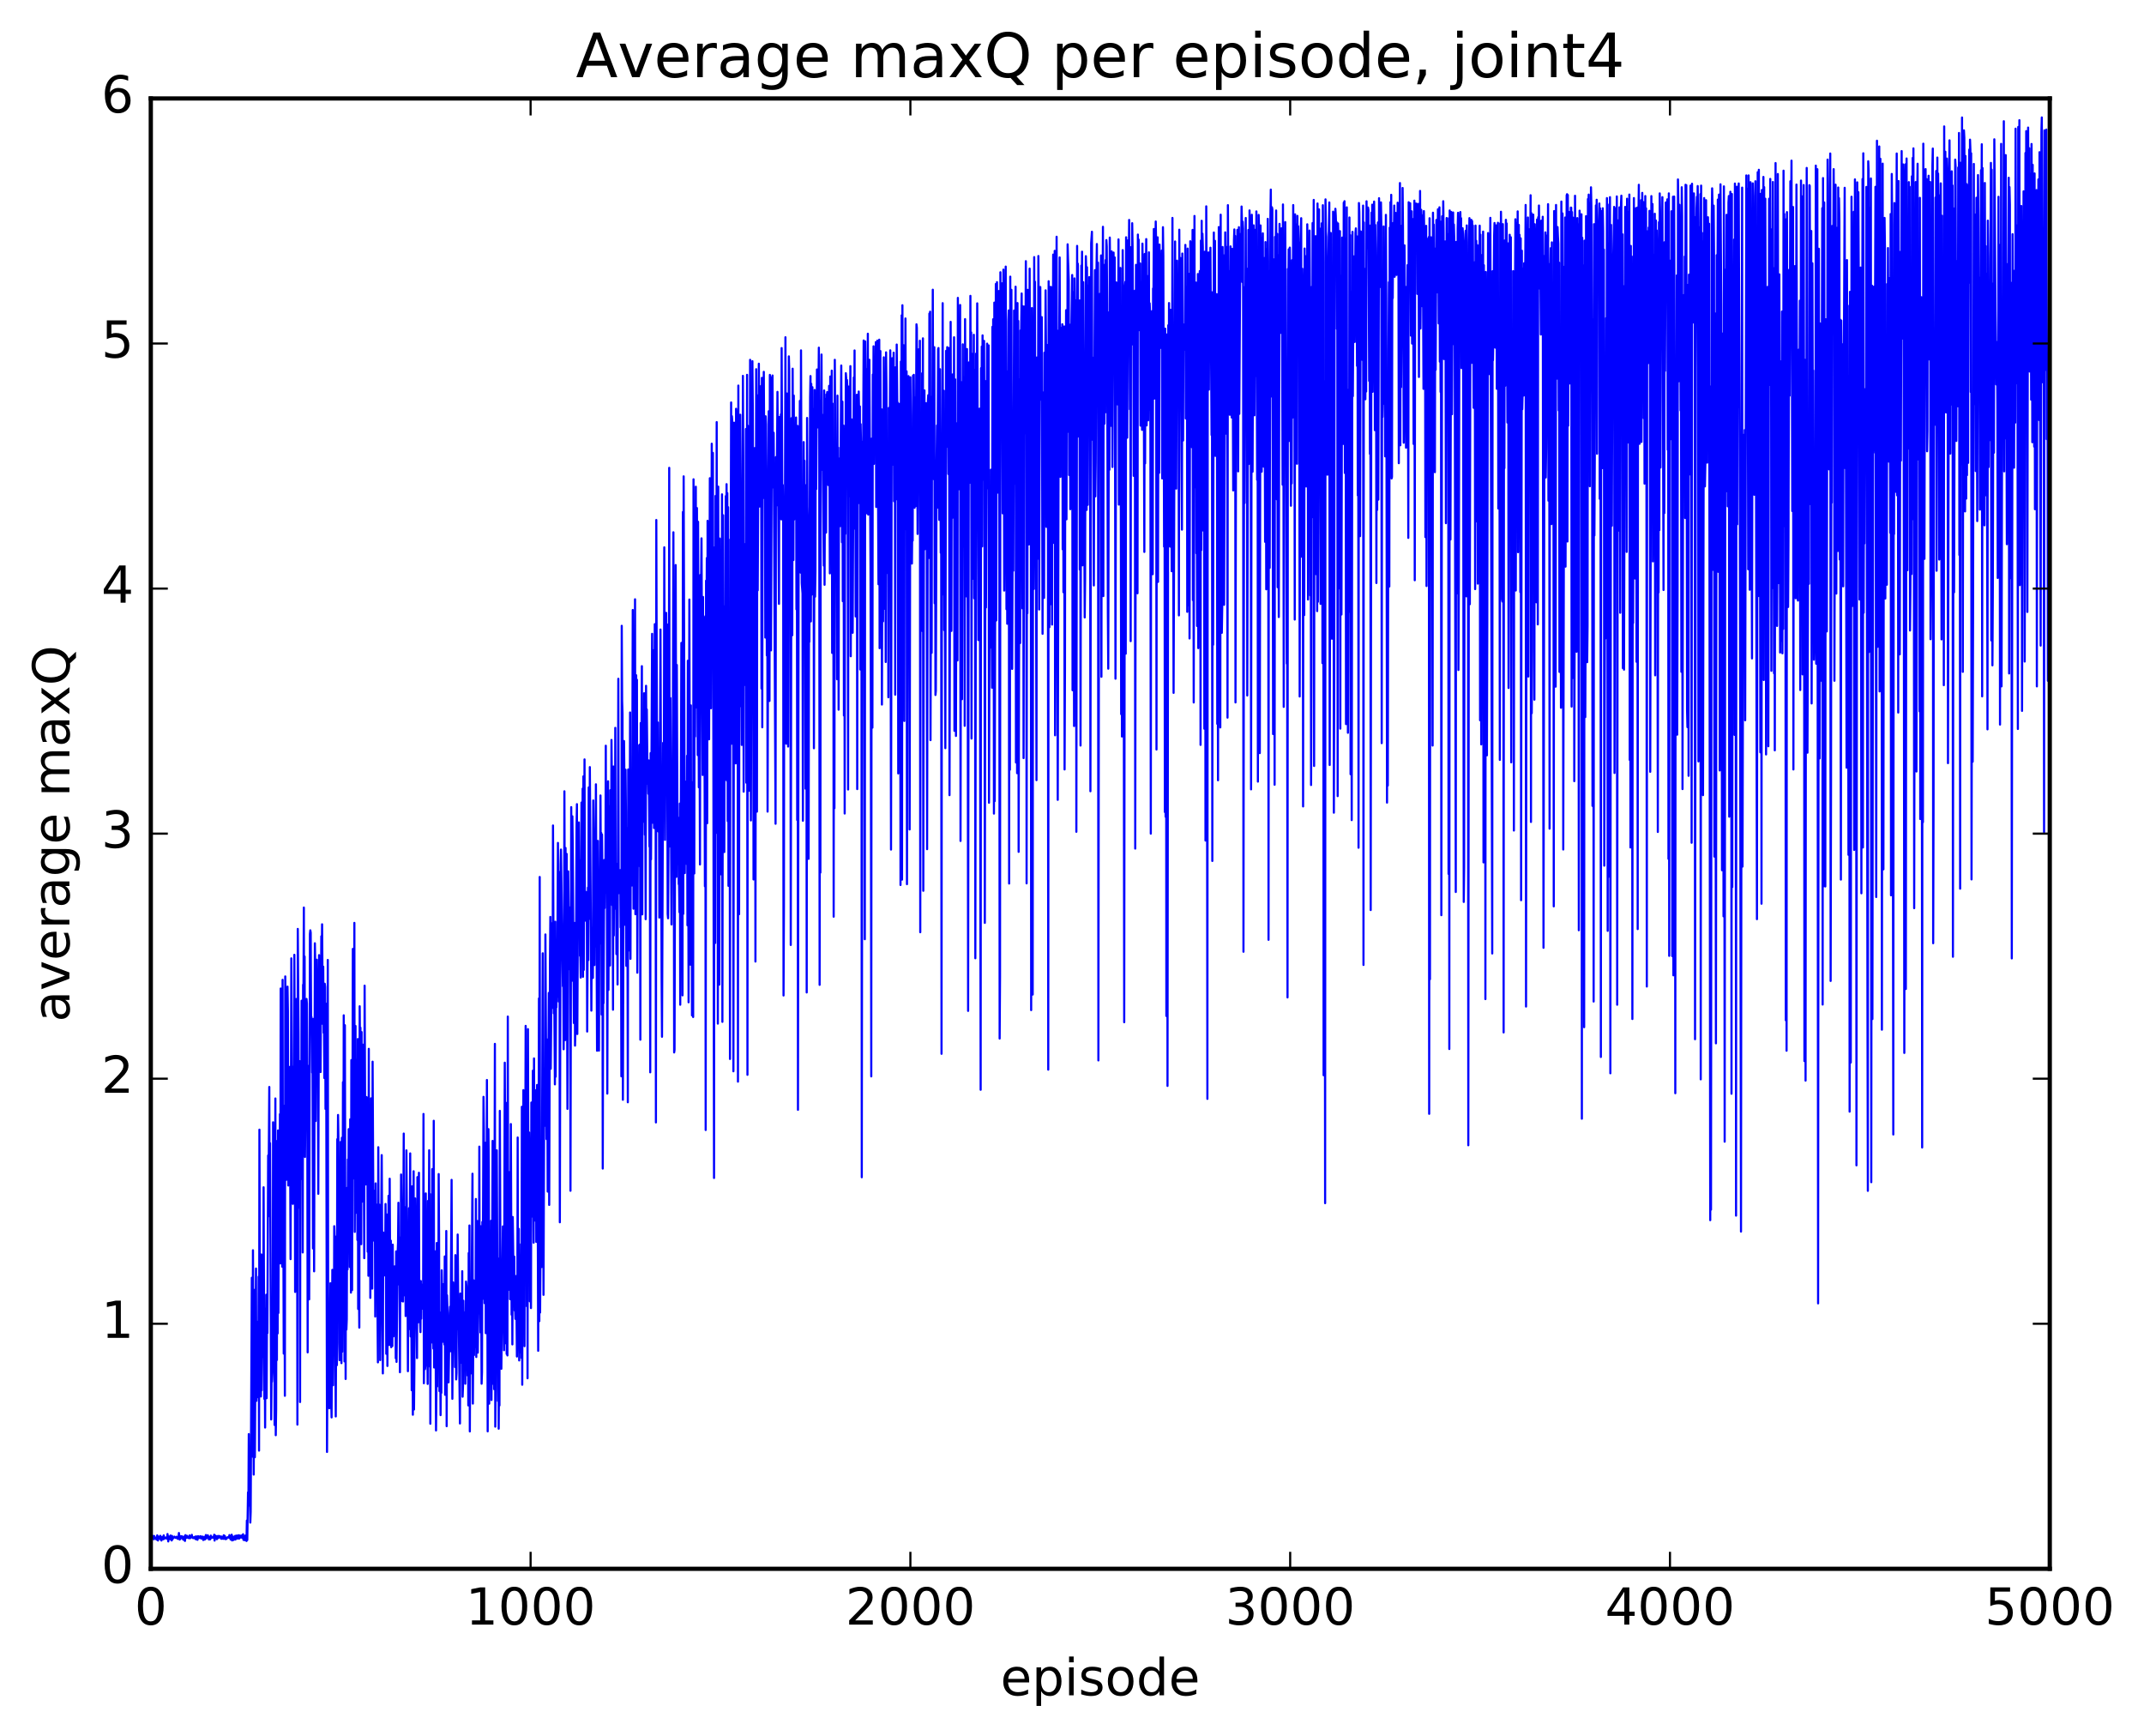 <?xml version="1.0" encoding="utf-8" standalone="no"?>
<!DOCTYPE svg PUBLIC "-//W3C//DTD SVG 1.1//EN"
  "http://www.w3.org/Graphics/SVG/1.1/DTD/svg11.dtd">
<!-- Created with matplotlib (http://matplotlib.org/) -->
<svg height="408pt" version="1.1" viewBox="0 0 504 408" width="504pt" xmlns="http://www.w3.org/2000/svg" xmlns:xlink="http://www.w3.org/1999/xlink">
 <defs>
  <style type="text/css">
*{stroke-linecap:butt;stroke-linejoin:round;stroke-miterlimit:100000;}
  </style>
 </defs>
 <g id="figure_1">
  <g id="patch_1">
   <path d="M 0 408.169 
L 504.319 408.169 
L 504.319 0 
L 0 0 
z
" style="fill:#ffffff;"/>
  </g>
  <g id="axes_1">
   <g id="patch_2">
    <path d="M 35.449 368.742 
L 481.849 368.742 
L 481.849 23.142 
L 35.449 23.142 
z
" style="fill:#ffffff;"/>
   </g>
   <g id="line2d_1">
    <path clip-path="url(#p0211ba4b9b)" d="M 35.538 361.883 
L 35.627 361.144 
L 35.717 361.582 
L 35.806 361.453 
L 35.895 361.003 
L 36.163 361.803 
L 36.252 361.025 
L 36.342 361.582 
L 36.431 361.464 
L 36.609 361.409 
L 36.788 361.877 
L 36.967 360.871 
L 37.145 362.089 
L 37.234 361.176 
L 37.413 361.6 
L 37.502 361.478 
L 37.681 360.982 
L 37.77 361.861 
L 37.859 361.283 
L 37.949 362.092 
L 38.127 361.248 
L 38.216 361.588 
L 38.306 361.429 
L 38.395 361.802 
L 38.484 360.879 
L 38.574 361.687 
L 38.663 361.447 
L 38.752 361.588 
L 38.931 361.384 
L 39.02 361.517 
L 39.109 361.48 
L 39.199 361.653 
L 39.288 361.463 
L 39.377 360.564 
L 39.556 362.31 
L 39.645 361.123 
L 39.734 361.465 
L 39.913 361.228 
L 40.002 361.8 
L 40.091 360.91 
L 40.181 361.506 
L 40.27 361.1 
L 40.359 362.078 
L 40.448 361.015 
L 40.538 361.813 
L 40.716 361.335 
L 40.806 361.485 
L 40.984 361.177 
L 41.341 361.488 
L 41.52 361.199 
L 41.788 361.706 
L 41.966 361.376 
L 42.055 360.325 
L 42.234 361.872 
L 42.323 361.409 
L 42.413 361.718 
L 42.502 361.063 
L 42.591 361.502 
L 42.77 361.084 
L 42.859 361.435 
L 42.948 361.225 
L 43.038 361.847 
L 43.127 361.7 
L 43.216 361.518 
L 43.305 361.993 
L 43.395 361.094 
L 43.484 362.188 
L 43.573 360.828 
L 43.752 361.236 
L 43.841 361.47 
L 43.93 360.975 
L 44.02 361.229 
L 44.109 361.189 
L 44.287 361.516 
L 44.377 361.226 
L 44.466 361.333 
L 44.555 360.89 
L 44.645 361.568 
L 44.734 361.235 
L 44.823 361.409 
L 45.002 361.286 
L 45.091 360.755 
L 45.18 361.387 
L 45.27 361.337 
L 45.359 361.508 
L 45.448 361.392 
L 45.537 361.533 
L 45.627 361.269 
L 45.716 361.543 
L 45.805 361.247 
L 45.984 361.76 
L 46.073 361.117 
L 46.162 361.817 
L 46.252 361.187 
L 46.43 361.923 
L 46.519 361.081 
L 46.609 361.527 
L 46.698 361.106 
L 46.966 361.516 
L 47.144 361.07 
L 47.234 361.271 
L 47.323 361.621 
L 47.591 361.161 
L 47.68 361.209 
L 47.769 361.969 
L 47.859 361.493 
L 47.948 361.91 
L 48.037 361.252 
L 48.127 361.418 
L 48.216 361.818 
L 48.394 360.799 
L 48.573 361.554 
L 48.662 360.991 
L 48.751 361.193 
L 48.841 360.85 
L 49.019 361.294 
L 49.109 361.84 
L 49.287 361.264 
L 49.376 361.829 
L 49.466 361.664 
L 49.555 360.939 
L 49.734 361.487 
L 49.912 361.358 
L 50.001 361.355 
L 50.091 361.223 
L 50.18 361.454 
L 50.269 361.305 
L 50.359 360.728 
L 50.448 362.106 
L 50.537 360.876 
L 50.626 361.409 
L 50.805 361.052 
L 50.894 361.252 
L 50.983 361.774 
L 51.073 361.604 
L 51.162 361.046 
L 51.341 361.499 
L 51.43 361.009 
L 51.608 361.278 
L 51.698 361.08 
L 51.966 361.657 
L 52.055 361.163 
L 52.144 361.689 
L 52.233 361.43 
L 52.323 361.602 
L 52.412 361.211 
L 52.501 361.697 
L 52.591 360.856 
L 52.68 360.919 
L 52.769 361.531 
L 52.858 361.032 
L 52.948 361.77 
L 53.037 361.393 
L 53.215 361.73 
L 53.483 361.325 
L 53.662 361.306 
L 53.84 361.436 
L 53.93 360.809 
L 54.019 361.459 
L 54.108 361.348 
L 54.198 361.835 
L 54.287 361.202 
L 54.376 361.407 
L 54.465 360.72 
L 54.555 362.074 
L 54.733 361.16 
L 54.912 361.961 
L 55.18 361.112 
L 55.269 361.001 
L 55.358 361.859 
L 55.537 360.941 
L 55.715 361.619 
L 55.894 360.887 
L 55.983 361.631 
L 56.162 360.856 
L 56.251 361.619 
L 56.43 360.923 
L 56.608 361.381 
L 56.697 361.314 
L 56.876 360.875 
L 56.965 361.484 
L 57.055 361.425 
L 57.144 360.615 
L 57.233 361.938 
L 57.322 361.917 
L 57.412 361.556 
L 57.501 362.018 
L 57.679 360.913 
L 57.947 362.202 
L 58.037 357.391 
L 58.126 361.981 
L 58.304 350.763 
L 58.394 353.907 
L 58.483 337.075 
L 58.572 349.966 
L 58.662 345.287 
L 58.84 357.875 
L 58.929 355.322 
L 59.197 300.331 
L 59.376 342.387 
L 59.465 293.869 
L 59.644 346.594 
L 59.822 303.179 
L 59.911 342.51 
L 60.179 298.161 
L 60.269 329.257 
L 60.358 312.195 
L 60.447 328.431 
L 60.536 310.676 
L 60.626 313.025 
L 60.715 328.159 
L 60.804 300.079 
L 60.894 340.963 
L 60.983 265.523 
L 61.161 326.87 
L 61.251 302.615 
L 61.34 328.236 
L 61.429 294.855 
L 61.519 326.774 
L 61.697 309.203 
L 61.876 318.978 
L 61.965 279.066 
L 62.143 328.81 
L 62.233 317.587 
L 62.322 335.539 
L 62.411 307.59 
L 62.501 324.015 
L 62.59 304.323 
L 62.679 328.641 
L 62.768 305.513 
L 62.858 313.324 
L 63.036 271.579 
L 63.126 280.165 
L 63.304 255.49 
L 63.393 285.889 
L 63.483 268.696 
L 63.751 333.634 
L 63.84 323.435 
L 63.929 324.766 
L 64.108 321.041 
L 64.197 263.79 
L 64.286 271.299 
L 64.375 280.857 
L 64.465 276.129 
L 64.554 334.934 
L 64.733 258.194 
L 64.822 337.338 
L 64.911 331.219 
L 65 285.803 
L 65.09 319.671 
L 65.179 268.171 
L 65.268 313.411 
L 65.358 265.701 
L 65.447 308.604 
L 65.625 267.94 
L 65.715 289.157 
L 65.804 261.878 
L 65.893 296.956 
L 65.983 232.344 
L 66.072 276.403 
L 66.161 269.293 
L 66.34 297.726 
L 66.429 230.303 
L 66.518 295.144 
L 66.607 286.288 
L 66.697 318.161 
L 66.786 259.92 
L 66.965 328.071 
L 67.054 229.503 
L 67.143 237.986 
L 67.322 277.308 
L 67.59 231.893 
L 67.679 237.773 
L 67.768 278.645 
L 67.857 255.692 
L 67.947 278.308 
L 68.036 271.473 
L 68.125 250.767 
L 68.304 295.952 
L 68.482 225.258 
L 68.661 280.747 
L 68.75 250.719 
L 68.839 282.965 
L 69.018 272.138 
L 69.197 224.419 
L 69.286 245.711 
L 69.375 303.663 
L 69.464 238.313 
L 69.554 244.141 
L 69.643 234.812 
L 69.732 297.377 
L 69.822 250.98 
L 69.911 334.841 
L 70 218.336 
L 70.089 230.664 
L 70.179 243.123 
L 70.268 283.855 
L 70.447 249.41 
L 70.536 329.541 
L 70.625 250.51 
L 70.714 259.429 
L 70.804 277.124 
L 70.893 235.208 
L 70.982 274.623 
L 71.071 240.546 
L 71.161 294.382 
L 71.25 231.451 
L 71.339 232.221 
L 71.429 213.314 
L 71.518 266.79 
L 71.607 224.823 
L 71.696 271.94 
L 71.875 250.453 
L 71.964 260.098 
L 72.054 234.799 
L 72.143 235.874 
L 72.232 252.915 
L 72.321 317.864 
L 72.411 250.519 
L 72.679 305.41 
L 72.857 219.532 
L 72.946 218.665 
L 73.036 219.211 
L 73.125 239.15 
L 73.214 239.054 
L 73.303 242.347 
L 73.393 252.106 
L 73.482 251.796 
L 73.571 293.437 
L 73.661 239.484 
L 73.839 298.818 
L 74.018 221.712 
L 74.107 226.865 
L 74.196 263.482 
L 74.286 242.824 
L 74.375 252.27 
L 74.464 225.579 
L 74.553 233.451 
L 74.643 228.998 
L 74.821 280.596 
L 75 224.499 
L 75.089 248.915 
L 75.268 233.104 
L 75.357 251.978 
L 75.535 220.069 
L 75.625 226.455 
L 75.714 217.25 
L 75.893 240.677 
L 75.982 227.209 
L 76.071 242.741 
L 76.16 239.391 
L 76.25 253.388 
L 76.339 231.221 
L 76.428 231.991 
L 76.518 260.644 
L 76.607 235.878 
L 76.696 255.129 
L 76.875 341.274 
L 76.964 321.618 
L 77.053 225.634 
L 77.143 312.8 
L 77.232 311.69 
L 77.41 331.006 
L 77.678 301.617 
L 77.767 330.931 
L 77.857 328.71 
L 77.946 333.156 
L 78.125 298.475 
L 78.214 299.341 
L 78.303 325.597 
L 78.392 307.758 
L 78.482 317.692 
L 78.571 288.215 
L 78.66 290.904 
L 78.928 332.929 
L 79.107 290.609 
L 79.196 320.87 
L 79.285 267.76 
L 79.375 276.106 
L 79.464 262.065 
L 79.553 267.759 
L 79.732 315.743 
L 79.821 319.703 
L 79.91 285.811 
L 79.999 289.49 
L 80.089 268.405 
L 80.267 320.397 
L 80.357 267.428 
L 80.446 317.717 
L 80.535 298.724 
L 80.624 254.358 
L 80.714 297.104 
L 80.803 238.642 
L 80.892 256.696 
L 80.982 319.988 
L 81.071 240.972 
L 81.249 324.121 
L 81.339 288.607 
L 81.428 312.515 
L 81.517 310.079 
L 81.607 279.181 
L 81.696 298.374 
L 81.785 272.535 
L 81.874 290.155 
L 81.964 265.404 
L 82.053 270.488 
L 82.231 297.803 
L 82.321 263.093 
L 82.41 273.778 
L 82.499 303.821 
L 82.589 249.172 
L 82.767 303.233 
L 82.946 223.036 
L 83.035 276.996 
L 83.124 253.295 
L 83.214 266.179 
L 83.303 216.919 
L 83.392 289.556 
L 83.571 241.156 
L 83.66 285.057 
L 83.749 251.001 
L 83.839 263.86 
L 83.928 249.091 
L 84.017 291.452 
L 84.106 244.218 
L 84.196 307.658 
L 84.285 291.874 
L 84.463 312.046 
L 84.553 236.519 
L 84.642 249.213 
L 84.731 241.545 
L 84.91 292.44 
L 84.999 242.583 
L 85.088 282.48 
L 85.267 245.531 
L 85.356 281.917 
L 85.446 257.748 
L 85.624 295.726 
L 85.713 231.673 
L 85.892 277.08 
L 85.981 278.401 
L 86.16 257.862 
L 86.249 272.339 
L 86.338 258.116 
L 86.428 294.215 
L 86.517 259.289 
L 86.606 299.863 
L 86.695 246.524 
L 86.785 286.922 
L 86.874 259.788 
L 86.963 269.331 
L 87.053 305.056 
L 87.231 258.16 
L 87.32 294.806 
L 87.41 270.216 
L 87.499 302.883 
L 87.588 249.542 
L 87.767 284.165 
L 87.856 279.814 
L 87.945 291.616 
L 88.124 284.475 
L 88.213 309.451 
L 88.303 278.15 
L 88.392 296.05 
L 88.57 283.142 
L 88.749 309.229 
L 88.838 320.216 
L 88.927 269.647 
L 89.017 297.459 
L 89.195 283.151 
L 89.285 291.01 
L 89.374 319.696 
L 89.731 271.502 
L 89.999 322.815 
L 90.088 289.692 
L 90.177 298.317 
L 90.267 295.959 
L 90.356 299.783 
L 90.445 299.143 
L 90.535 297.211 
L 90.624 282.99 
L 90.713 291.212 
L 90.802 318.207 
L 90.892 311.327 
L 90.981 285.466 
L 91.07 321.064 
L 91.159 297.381 
L 91.249 314.021 
L 91.338 281.066 
L 91.517 316.137 
L 91.606 277.049 
L 91.784 314.731 
L 91.874 291.617 
L 91.963 316.648 
L 92.052 308.401 
L 92.231 316.38 
L 92.32 292.548 
L 92.499 314.108 
L 92.677 299.84 
L 92.767 297.657 
L 92.856 308.791 
L 92.945 300.516 
L 93.034 319.258 
L 93.124 294.136 
L 93.213 320.103 
L 93.481 294.31 
L 93.57 292.078 
L 93.659 282.703 
L 93.749 301.893 
L 93.838 290.846 
L 93.927 294.192 
L 94.016 322.536 
L 94.106 294.137 
L 94.195 297.701 
L 94.284 276.059 
L 94.552 305.838 
L 94.641 290.021 
L 94.731 305.914 
L 94.909 266.438 
L 94.999 304.455 
L 95.088 283.707 
L 95.177 302.362 
L 95.266 296.863 
L 95.356 309.332 
L 95.445 308.717 
L 95.534 270.393 
L 95.713 296.201 
L 95.802 299.995 
L 95.891 322.292 
L 95.981 299.053 
L 96.07 312.436 
L 96.159 283.972 
L 96.248 288.133 
L 96.338 291.675 
L 96.427 271.097 
L 96.516 314.123 
L 96.606 304.342 
L 96.695 307.379 
L 96.784 326.774 
L 96.873 278.842 
L 97.052 332.528 
L 97.231 275.296 
L 97.32 331.301 
L 97.409 321.598 
L 97.588 281.681 
L 98.034 319.2 
L 98.123 276.679 
L 98.302 310.813 
L 98.391 305.261 
L 98.48 275.654 
L 98.57 309.227 
L 98.659 307.99 
L 98.838 313.107 
L 98.927 301.104 
L 99.016 309.946 
L 99.105 301.939 
L 99.195 305.624 
L 99.284 303.233 
L 99.373 307.608 
L 99.463 307.444 
L 99.552 261.834 
L 99.641 325.12 
L 99.73 315.472 
L 99.82 302.284 
L 99.909 321.809 
L 99.998 321.014 
L 100.087 280.508 
L 100.355 316.947 
L 100.445 314.804 
L 100.534 325.284 
L 100.623 282.274 
L 100.712 307.269 
L 100.891 270.361 
L 100.98 321.193 
L 101.07 280.649 
L 101.159 334.638 
L 101.248 308.238 
L 101.337 309.52 
L 101.516 315.54 
L 101.605 274.791 
L 101.784 306.974 
L 101.873 316.962 
L 101.962 263.432 
L 102.052 321.425 
L 102.141 305.596 
L 102.23 313.837 
L 102.319 294.121 
L 102.498 336.22 
L 102.587 327.456 
L 102.677 292.159 
L 102.766 325.883 
L 102.944 297.113 
L 103.034 312.852 
L 103.123 275.96 
L 103.212 290.442 
L 103.302 326.978 
L 103.391 308.463 
L 103.569 332.618 
L 103.659 322.006 
L 103.748 327.38 
L 103.837 298.578 
L 103.927 303.749 
L 104.194 315.385 
L 104.284 301.82 
L 104.462 316.017 
L 104.551 295.324 
L 104.641 327.843 
L 104.73 323.024 
L 104.819 316.599 
L 104.909 289.341 
L 104.998 335.219 
L 105.087 304.439 
L 105.176 307.487 
L 105.444 324.905 
L 105.712 308.616 
L 105.801 307.142 
L 105.891 317.612 
L 106.159 277.323 
L 106.337 328.786 
L 106.516 301.422 
L 106.605 305.626 
L 106.694 316.768 
L 106.783 306.304 
L 106.962 321.322 
L 107.051 295.012 
L 107.141 299.159 
L 107.23 324.226 
L 107.319 322.718 
L 107.408 296.476 
L 107.498 308.236 
L 107.587 290.166 
L 107.766 312.457 
L 107.855 311.927 
L 108.123 334.582 
L 108.212 304.045 
L 108.301 307.457 
L 108.569 320.354 
L 108.658 298.788 
L 108.748 328.289 
L 108.837 325.89 
L 108.926 305.73 
L 109.015 313.986 
L 109.105 308.449 
L 109.194 311.307 
L 109.283 311.079 
L 109.373 325.238 
L 109.551 301.213 
L 109.64 302.183 
L 109.73 304.582 
L 109.908 323.305 
L 109.998 306.049 
L 110.087 330.332 
L 110.176 294.524 
L 110.265 314.006 
L 110.355 288.045 
L 110.444 336.451 
L 110.533 316.007 
L 110.623 318.507 
L 110.712 322.825 
L 111.069 275.879 
L 111.158 329.908 
L 111.337 300.928 
L 111.426 318.516 
L 111.515 308.844 
L 111.605 314.667 
L 111.694 303.037 
L 111.783 316.647 
L 111.872 281.815 
L 111.962 318.951 
L 112.051 288.789 
L 112.14 304.449 
L 112.23 286.992 
L 112.319 317.932 
L 112.497 296.139 
L 112.587 308.718 
L 112.676 269.509 
L 112.765 307.637 
L 112.855 304.52 
L 112.944 313.179 
L 113.033 288.216 
L 113.212 325.236 
L 113.301 322.526 
L 113.39 287.223 
L 113.479 305.319 
L 113.658 257.812 
L 113.747 265.125 
L 113.926 306.287 
L 114.015 306.352 
L 114.104 268.606 
L 114.194 313.357 
L 114.283 279.038 
L 114.372 295.973 
L 114.462 253.845 
L 114.64 336.435 
L 114.729 304.28 
L 114.819 265.394 
L 114.908 274.581 
L 114.997 329.926 
L 115.176 289.911 
L 115.265 312.423 
L 115.354 304.729 
L 115.444 286.931 
L 115.533 329.06 
L 115.622 313.663 
L 115.801 268.161 
L 115.89 325.249 
L 116.069 309.238 
L 116.158 326.51 
L 116.336 245.356 
L 116.426 335.331 
L 116.515 326.324 
L 116.604 273.644 
L 116.694 277.913 
L 116.783 270.376 
L 117.051 329.282 
L 117.14 295.823 
L 117.229 335.804 
L 117.319 322.53 
L 117.408 330.349 
L 117.497 261.1 
L 117.676 308.343 
L 117.765 311.65 
L 117.854 321.727 
L 118.211 288.27 
L 118.301 311.269 
L 118.39 306.661 
L 118.479 317.366 
L 118.658 249.782 
L 118.926 315.769 
L 119.015 259.246 
L 119.104 318.247 
L 119.193 289.198 
L 119.283 318.589 
L 119.372 238.935 
L 119.461 303.195 
L 119.551 296.419 
L 119.64 290.525 
L 119.729 296.318 
L 119.818 275.489 
L 119.908 305.379 
L 120.086 264.205 
L 120.265 309.018 
L 120.354 290.468 
L 120.443 315.995 
L 120.533 286.055 
L 120.8 307.11 
L 120.89 295.353 
L 120.979 308.033 
L 121.068 307.189 
L 121.158 309.992 
L 121.336 299.922 
L 121.515 318.843 
L 121.604 313.293 
L 121.693 267.363 
L 121.783 314.853 
L 121.961 288.838 
L 122.05 319.766 
L 122.14 295.089 
L 122.229 317.884 
L 122.318 317.373 
L 122.497 292.436 
L 122.586 319.17 
L 122.675 260.139 
L 122.765 325.476 
L 122.854 279.264 
L 122.943 307.943 
L 123.032 256.231 
L 123.3 316.411 
L 123.39 263.282 
L 123.479 272.494 
L 123.568 241.128 
L 123.657 274.207 
L 123.747 263.668 
L 123.836 307.029 
L 123.925 262.614 
L 124.015 323.953 
L 124.104 241.891 
L 124.282 301.138 
L 124.372 266.174 
L 124.461 272.108 
L 124.55 305.871 
L 124.639 279.279 
L 124.729 286.574 
L 124.818 307.459 
L 124.907 259.14 
L 124.997 274.905 
L 125.086 260.637 
L 125.175 285.951 
L 125.264 251.649 
L 125.443 292.082 
L 125.532 248.78 
L 125.711 286.884 
L 125.8 263.811 
L 125.889 286.792 
L 125.979 256.249 
L 126.068 291.897 
L 126.247 255.008 
L 126.336 261.56 
L 126.514 317.495 
L 126.693 234.67 
L 126.782 310.534 
L 126.871 206.128 
L 126.961 308.507 
L 127.139 281.864 
L 127.229 282.986 
L 127.318 297.816 
L 127.586 224.068 
L 127.764 304.347 
L 127.943 251.207 
L 128.032 255.861 
L 128.121 264.609 
L 128.211 219.642 
L 128.479 267.737 
L 128.568 244.322 
L 128.657 249.133 
L 128.746 280.081 
L 129.014 233.385 
L 129.103 283.211 
L 129.282 226.039 
L 129.371 215.518 
L 129.461 251.207 
L 129.55 242.008 
L 129.639 217.012 
L 129.728 221.546 
L 129.818 236.903 
L 129.907 234.506 
L 129.996 194.024 
L 130.175 238.171 
L 130.264 229.775 
L 130.443 254.877 
L 130.532 216.645 
L 130.621 253.073 
L 130.711 234.616 
L 130.8 236.756 
L 130.889 220.845 
L 130.978 234.321 
L 131.157 198.124 
L 131.335 235.404 
L 131.514 204.971 
L 131.603 287.291 
L 131.782 203.137 
L 131.871 199.682 
L 132.318 231.808 
L 132.407 226.679 
L 132.496 246.625 
L 132.585 233.899 
L 132.675 185.99 
L 132.853 244.474 
L 132.943 199.309 
L 133.121 224.653 
L 133.21 200.711 
L 133.389 260.637 
L 133.567 204.809 
L 133.835 227.812 
L 133.925 213.294 
L 134.014 217.531 
L 134.103 279.883 
L 134.282 189.709 
L 134.46 230.516 
L 134.55 191.868 
L 134.639 199.33 
L 134.907 240.454 
L 134.996 236.822 
L 135.085 216.93 
L 135.175 245.767 
L 135.264 241.788 
L 135.353 235.409 
L 135.532 194.274 
L 135.621 189.012 
L 135.71 243.04 
L 135.889 206.264 
L 135.978 214.449 
L 136.067 193.31 
L 136.157 208.908 
L 136.246 202.16 
L 136.335 224.674 
L 136.424 224.024 
L 136.514 229.77 
L 136.692 188.63 
L 136.871 214.008 
L 136.96 185.358 
L 137.049 229.587 
L 137.139 182.48 
L 137.228 227.974 
L 137.407 178.494 
L 137.496 213.413 
L 137.585 209.509 
L 137.764 216.455 
L 137.942 209.717 
L 138.031 242.457 
L 138.21 208.635 
L 138.299 225.665 
L 138.389 185.078 
L 138.567 215.966 
L 138.656 180.304 
L 139.014 237.544 
L 139.103 218.119 
L 139.371 229.863 
L 139.46 188.145 
L 139.549 196.774 
L 139.728 226.835 
L 139.817 195.999 
L 139.906 222.47 
L 140.085 184.349 
L 140.353 246.968 
L 140.442 240.69 
L 140.531 197.651 
L 140.799 246.946 
L 140.888 214.288 
L 140.978 221.817 
L 141.156 186.972 
L 141.246 205.881 
L 141.335 195.773 
L 141.424 238.462 
L 141.513 196.149 
L 141.603 205.561 
L 141.692 274.664 
L 141.781 232.26 
L 141.871 235.788 
L 142.049 202.138 
L 142.138 213.424 
L 142.228 203.405 
L 142.317 208.951 
L 142.406 175.276 
L 142.495 209.862 
L 142.585 207.092 
L 142.674 209.599 
L 142.763 257.04 
L 142.942 183.63 
L 143.031 232.68 
L 143.21 189.498 
L 143.388 226.937 
L 143.478 185.726 
L 143.656 201.068 
L 143.745 173.923 
L 143.835 183.639 
L 143.924 212.752 
L 144.013 201.552 
L 144.103 237.325 
L 144.192 180.166 
L 144.281 219.888 
L 144.37 200.933 
L 144.46 204.777 
L 144.549 213.585 
L 144.638 171.079 
L 144.727 210.578 
L 144.817 202.997 
L 144.906 224.254 
L 144.995 208.675 
L 145.085 213.365 
L 145.174 231.394 
L 145.352 159.544 
L 145.442 209.946 
L 145.531 208.184 
L 145.799 204.516 
L 145.888 217.976 
L 145.977 209.782 
L 146.067 252.984 
L 146.156 147.094 
L 146.245 164.719 
L 146.335 167.803 
L 146.424 258.495 
L 146.602 200.738 
L 146.692 174.178 
L 146.781 183.502 
L 146.959 217.375 
L 147.049 180.912 
L 147.138 191.001 
L 147.227 227.021 
L 147.406 194.634 
L 147.495 212.251 
L 147.584 259.083 
L 147.674 180.858 
L 147.763 187.409 
L 147.852 192.033 
L 147.942 223.4 
L 148.12 167.463 
L 148.209 225.371 
L 148.299 187.213 
L 148.567 208.133 
L 148.745 143.373 
L 148.924 213.581 
L 149.102 180.034 
L 149.191 180.775 
L 149.281 140.86 
L 149.37 214.883 
L 149.459 202.561 
L 149.549 158.712 
L 149.638 207.396 
L 149.727 159.776 
L 149.816 228.627 
L 149.995 184.441 
L 150.084 191.611 
L 150.174 189.519 
L 150.263 175.138 
L 150.352 203.586 
L 150.441 174.973 
L 150.531 244.374 
L 150.62 169.937 
L 150.709 191.476 
L 150.888 156.58 
L 150.977 214.921 
L 151.066 174.664 
L 151.156 176.68 
L 151.334 193.14 
L 151.423 162.939 
L 151.602 196.207 
L 151.691 189.733 
L 151.781 216.046 
L 151.87 161.195 
L 151.959 175.346 
L 152.048 166.749 
L 152.227 184.246 
L 152.316 182.682 
L 152.406 186.574 
L 152.495 178.729 
L 152.673 198.98 
L 152.763 194.702 
L 152.852 252.044 
L 152.941 177.014 
L 153.031 201.999 
L 153.298 148.978 
L 153.388 193.384 
L 153.566 152.826 
L 153.655 165.316 
L 153.745 194.624 
L 153.923 146.706 
L 154.013 187.143 
L 154.102 162.306 
L 154.191 263.818 
L 154.28 122.22 
L 154.459 187.025 
L 154.638 169.814 
L 154.727 195.429 
L 154.816 190.322 
L 154.905 184.119 
L 154.995 215.674 
L 155.173 172.402 
L 155.263 147.969 
L 155.53 229.959 
L 155.62 243.685 
L 155.887 174.613 
L 155.977 183.421 
L 156.066 182.453 
L 156.155 128.647 
L 156.334 197.412 
L 156.602 144.051 
L 156.691 159.367 
L 156.78 146.734 
L 156.959 214.838 
L 157.048 215.834 
L 157.227 185.962 
L 157.316 109.961 
L 157.405 198.961 
L 157.495 197.947 
L 157.584 164.084 
L 157.852 217.285 
L 158.03 180.388 
L 158.119 193.54 
L 158.298 125.11 
L 158.477 247.374 
L 158.566 246.761 
L 158.834 132.814 
L 159.012 206.099 
L 159.102 156.298 
L 159.28 203.091 
L 159.459 192.227 
L 159.548 207.817 
L 159.637 207.728 
L 159.727 214.409 
L 159.816 188.871 
L 159.905 236.158 
L 160.173 151.112 
L 160.262 225.012 
L 160.351 189.559 
L 160.441 233.951 
L 160.53 120.34 
L 160.619 214.797 
L 160.709 111.964 
L 160.976 205.215 
L 161.066 184.881 
L 161.155 196.644 
L 161.244 183.721 
L 161.423 203.077 
L 161.512 177.636 
L 161.601 217.483 
L 161.691 155.304 
L 161.869 235.58 
L 162.048 140.919 
L 162.137 179.193 
L 162.226 167.414 
L 162.316 226.742 
L 162.405 165.8 
L 162.494 222.728 
L 162.583 183.838 
L 162.673 238.671 
L 162.851 211.596 
L 162.941 239.045 
L 163.03 112.655 
L 163.208 205.305 
L 163.298 133.112 
L 163.387 173.113 
L 163.566 114.398 
L 163.655 166.287 
L 163.833 119.415 
L 164.012 177.48 
L 164.101 122.644 
L 164.28 185.055 
L 164.369 183.066 
L 164.458 174.761 
L 164.548 203.189 
L 164.637 135.13 
L 164.726 146.928 
L 164.905 126.535 
L 165.083 165.546 
L 165.173 182.158 
L 165.262 140.312 
L 165.351 181.098 
L 165.53 145.22 
L 165.708 208.317 
L 165.798 144.864 
L 165.887 265.601 
L 165.976 136.485 
L 166.065 149.784 
L 166.155 131.167 
L 166.244 193.498 
L 166.333 122.416 
L 166.512 159.132 
L 166.601 143.481 
L 166.69 173.78 
L 166.869 112.399 
L 166.958 146.558 
L 167.047 137.675 
L 167.137 166.472 
L 167.315 104.293 
L 167.405 130.746 
L 167.583 106.451 
L 167.851 276.875 
L 167.94 128.683 
L 168.119 221.644 
L 168.208 116.567 
L 168.297 195.788 
L 168.476 99.211 
L 168.565 179.917 
L 168.655 120.93 
L 168.744 240.594 
L 168.833 114.377 
L 169.101 231.428 
L 169.19 126.583 
L 169.369 205.519 
L 169.458 190.001 
L 169.547 129.359 
L 169.637 158.181 
L 169.726 116.194 
L 169.815 240.181 
L 169.994 121.103 
L 170.083 177.484 
L 170.172 142.494 
L 170.262 200.267 
L 170.351 155.078 
L 170.44 183.256 
L 170.619 116.605 
L 170.708 131.182 
L 170.797 113.8 
L 170.887 183.495 
L 170.976 115.903 
L 171.065 193.003 
L 171.154 119.201 
L 171.244 208.215 
L 171.333 208.076 
L 171.422 190.136 
L 171.511 145.605 
L 171.601 248.906 
L 171.69 126.789 
L 171.779 132.386 
L 171.869 94.597 
L 171.958 174.807 
L 172.047 97.813 
L 172.136 99.075 
L 172.226 148.002 
L 172.315 123.382 
L 172.404 251.803 
L 172.583 99.35 
L 172.672 106.774 
L 172.761 160.796 
L 172.851 157.079 
L 172.94 179.431 
L 173.029 96.084 
L 173.119 97.374 
L 173.297 171.756 
L 173.386 108.915 
L 173.476 254.236 
L 173.565 90.627 
L 173.743 214.878 
L 173.833 101.818 
L 173.922 151.026 
L 174.011 97.48 
L 174.101 112.646 
L 174.19 166.015 
L 174.279 152.858 
L 174.368 175.093 
L 174.458 172.315 
L 174.547 153.566 
L 174.636 88.347 
L 174.726 107.226 
L 174.815 186.072 
L 174.904 128.614 
L 174.993 158.789 
L 175.083 127.884 
L 175.261 161.024 
L 175.351 100.827 
L 175.44 183.962 
L 175.529 171.718 
L 175.618 88.102 
L 175.708 252.625 
L 175.797 100.063 
L 175.886 175.418 
L 175.975 132.629 
L 176.065 185.872 
L 176.333 84.577 
L 176.511 192.837 
L 176.868 84.896 
L 176.958 95.244 
L 177.047 125.144 
L 177.136 206.709 
L 177.225 181.511 
L 177.404 105.32 
L 177.493 132.555 
L 177.583 226.007 
L 177.761 86.776 
L 177.94 190.772 
L 178.029 92.942 
L 178.118 138.763 
L 178.386 85.488 
L 178.565 119.062 
L 178.654 93.9 
L 178.743 115.243 
L 178.832 112.757 
L 178.922 90.693 
L 179.011 161.837 
L 179.1 88.811 
L 179.19 170.949 
L 179.279 94.39 
L 179.368 99.173 
L 179.457 117.051 
L 179.547 87.4 
L 179.636 103.249 
L 179.725 102.295 
L 179.815 111.443 
L 179.904 149.856 
L 179.993 97.844 
L 180.082 99.761 
L 180.172 110.856 
L 180.261 154.052 
L 180.35 117.491 
L 180.439 190.766 
L 180.707 96.653 
L 180.797 97.561 
L 180.886 164.754 
L 180.975 88.115 
L 181.064 89.582 
L 181.154 88.661 
L 181.243 152.864 
L 181.422 104.011 
L 181.511 105.605 
L 181.6 88.26 
L 181.689 114.576 
L 181.779 111.988 
L 181.868 101.722 
L 182.314 193.618 
L 182.404 107.438 
L 182.493 109.086 
L 182.582 118.778 
L 182.761 92.11 
L 183.118 141.931 
L 183.207 97.998 
L 183.296 104.01 
L 183.475 118.596 
L 183.564 97.366 
L 183.654 122.07 
L 183.743 81.811 
L 183.921 122.076 
L 184.011 113.99 
L 184.1 122.779 
L 184.189 233.983 
L 184.279 213.179 
L 184.368 122.852 
L 184.457 147.62 
L 184.636 79.268 
L 184.814 174.798 
L 184.993 92.487 
L 185.261 175.471 
L 185.439 83.762 
L 185.528 87.169 
L 185.618 120.045 
L 185.707 118.747 
L 185.796 120.341 
L 185.886 222.11 
L 186.064 98.279 
L 186.243 149.31 
L 186.332 86.66 
L 186.511 131.636 
L 186.6 92.984 
L 186.689 122.116 
L 186.778 99.878 
L 186.868 99.987 
L 186.957 114.171 
L 187.135 98.132 
L 187.225 143.22 
L 187.314 111.395 
L 187.403 192.739 
L 187.493 100.114 
L 187.582 260.858 
L 187.76 111.701 
L 187.85 112.223 
L 187.939 109.438 
L 188.028 94.226 
L 188.207 134.594 
L 188.296 82.355 
L 188.475 137.008 
L 188.653 139.493 
L 188.743 192.91 
L 188.921 103.907 
L 189.01 135.11 
L 189.1 108.295 
L 189.189 135.915 
L 189.278 114.01 
L 189.367 185.365 
L 189.546 117.568 
L 189.635 233.272 
L 189.725 98.237 
L 189.814 119.026 
L 189.903 123.672 
L 189.992 146.506 
L 190.082 201.863 
L 190.171 143.349 
L 190.26 150.851 
L 190.439 93.402 
L 190.528 88.392 
L 190.617 146.058 
L 190.707 90.214 
L 190.796 139.789 
L 190.975 91.01 
L 191.064 123.528 
L 191.242 96.127 
L 191.332 175.874 
L 191.51 91.658 
L 191.599 140.251 
L 191.689 134.28 
L 191.778 97.719 
L 191.867 114.955 
L 192.046 86.844 
L 192.135 100.507 
L 192.224 90.355 
L 192.314 95.625 
L 192.403 91.886 
L 192.492 81.717 
L 192.582 99.15 
L 192.671 231.483 
L 192.76 146.272 
L 192.849 205.099 
L 192.939 94.137 
L 193.028 101.841 
L 193.117 83.331 
L 193.207 110.423 
L 193.296 97.469 
L 193.385 99.664 
L 193.653 132.943 
L 193.742 91.776 
L 193.831 137.449 
L 194.01 93.763 
L 194.099 95.751 
L 194.189 125.184 
L 194.278 92.703 
L 194.367 98.707 
L 194.456 92.155 
L 194.546 99.888 
L 194.635 93.555 
L 194.724 114.016 
L 194.814 108.804 
L 194.903 90.698 
L 195.081 134.768 
L 195.171 88.498 
L 195.26 132.311 
L 195.349 105.785 
L 195.439 117.992 
L 195.528 87.112 
L 195.617 153.462 
L 195.706 94.852 
L 195.796 141.288 
L 195.885 108.137 
L 195.974 215.461 
L 196.063 115.991 
L 196.153 189.966 
L 196.242 84.571 
L 196.331 100.534 
L 196.421 116.809 
L 196.51 113.441 
L 196.599 108.212 
L 196.778 159.652 
L 196.867 92.984 
L 196.956 140.876 
L 197.046 105.227 
L 197.135 166.807 
L 197.224 107.751 
L 197.313 123.731 
L 197.403 110.996 
L 197.492 123.664 
L 197.76 85.917 
L 197.938 127.455 
L 198.028 94.403 
L 198.117 141.308 
L 198.295 100.031 
L 198.385 168.181 
L 198.474 101.034 
L 198.563 191.212 
L 198.653 100.811 
L 198.742 125.482 
L 198.831 87.72 
L 198.92 88.857 
L 199.01 95.559 
L 199.099 89.309 
L 199.188 91.073 
L 199.278 117.574 
L 199.367 185.569 
L 199.456 90.853 
L 199.545 116.688 
L 199.635 93.028 
L 199.724 107.455 
L 199.903 86.057 
L 199.992 154.246 
L 200.17 98.563 
L 200.26 128.132 
L 200.349 126.2 
L 200.438 148.728 
L 200.706 88.71 
L 200.795 117.237 
L 200.885 82.37 
L 200.974 124.282 
L 201.063 97.575 
L 201.152 144.898 
L 201.242 107.488 
L 201.331 126.3 
L 201.42 92.777 
L 201.51 185.47 
L 201.599 93.288 
L 201.688 118.324 
L 201.777 111.121 
L 201.867 92.03 
L 201.956 97.159 
L 202.045 111.742 
L 202.135 95.538 
L 202.224 157.367 
L 202.313 99.695 
L 202.402 104.563 
L 202.492 104.31 
L 202.581 276.706 
L 202.759 103.84 
L 202.849 115.5 
L 203.027 80.032 
L 203.117 86.724 
L 203.295 220.758 
L 203.384 80.247 
L 203.474 90.979 
L 203.652 120.337 
L 203.742 120.642 
L 203.831 86.729 
L 203.92 95.376 
L 204.009 78.438 
L 204.099 120.955 
L 204.188 114.433 
L 204.367 84.564 
L 204.634 133.198 
L 204.724 168.82 
L 204.813 253 
L 204.902 103.097 
L 204.991 122.055 
L 205.081 171.034 
L 205.17 88.024 
L 205.259 100.448 
L 205.349 81.396 
L 205.438 109.039 
L 205.527 84.595 
L 205.616 104.517 
L 205.795 91.288 
L 205.884 80.411 
L 205.974 119.16 
L 206.241 80.062 
L 206.509 137.321 
L 206.688 79.84 
L 206.777 152.358 
L 206.956 82.512 
L 207.134 136.106 
L 207.223 96.187 
L 207.313 165.6 
L 207.491 104.986 
L 207.581 146.041 
L 207.759 83.982 
L 207.848 96.228 
L 207.938 143.093 
L 208.116 105.069 
L 208.206 155.599 
L 208.295 82.815 
L 208.384 91.315 
L 208.473 134.674 
L 208.652 109.104 
L 208.741 104.485 
L 208.831 163.898 
L 208.92 95.875 
L 209.009 131.653 
L 209.098 95.871 
L 209.188 96.157 
L 209.277 82.346 
L 209.455 199.686 
L 209.634 86.904 
L 209.723 84.191 
L 209.813 109.238 
L 209.902 104.076 
L 210.08 82.896 
L 210.17 117.82 
L 210.348 89.809 
L 210.438 163.278 
L 210.527 86.327 
L 210.616 94.852 
L 210.705 117.372 
L 210.795 80.985 
L 210.973 99.787 
L 211.063 94.657 
L 211.152 181.791 
L 211.241 108.475 
L 211.33 108.853 
L 211.42 105.699 
L 211.509 94.923 
L 211.598 124.778 
L 211.687 208.014 
L 211.777 84.981 
L 211.866 133.527 
L 211.955 74.111 
L 212.045 206.757 
L 212.134 71.744 
L 212.223 121.983 
L 212.312 115.291 
L 212.402 81.134 
L 212.58 169.464 
L 212.67 91.574 
L 212.759 115.451 
L 212.848 74.859 
L 213.027 124.438 
L 213.116 87.293 
L 213.205 207.824 
L 213.384 89.08 
L 213.473 110.178 
L 213.562 88.404 
L 213.652 93.415 
L 213.741 121.427 
L 213.83 194.962 
L 214.009 88.682 
L 214.098 97.741 
L 214.187 131.68 
L 214.277 100.847 
L 214.366 132.457 
L 214.455 122.749 
L 214.544 127.074 
L 214.634 88.29 
L 214.723 88.41 
L 214.812 88.101 
L 214.991 119.346 
L 215.169 93.405 
L 215.259 118.968 
L 215.437 76.226 
L 215.527 77.046 
L 215.705 125.497 
L 215.973 82.102 
L 216.151 111.8 
L 216.241 80.083 
L 216.33 219.117 
L 216.419 105.687 
L 216.509 109.185 
L 216.598 126.17 
L 216.687 121.516 
L 216.776 87.728 
L 216.866 148.354 
L 216.955 79.523 
L 217.044 209.375 
L 217.223 102.616 
L 217.312 91.759 
L 217.401 129.102 
L 217.491 106.398 
L 217.58 116.972 
L 217.669 94.761 
L 217.759 127.478 
L 217.848 108.558 
L 217.937 199.595 
L 218.116 94.61 
L 218.205 92.893 
L 218.383 131.147 
L 218.473 73.705 
L 218.562 110.543 
L 218.651 73.257 
L 218.741 173.964 
L 218.919 103.235 
L 219.008 153.437 
L 219.098 93.224 
L 219.187 95.743 
L 219.276 68.097 
L 219.366 104.731 
L 219.455 98.488 
L 219.544 112.664 
L 219.633 81.613 
L 219.723 141.801 
L 219.812 109.813 
L 219.901 163.351 
L 219.991 162.397 
L 220.169 108.484 
L 220.258 100.007 
L 220.348 119.341 
L 220.526 82.095 
L 220.615 81.805 
L 220.794 122.194 
L 220.883 111.297 
L 220.973 86.784 
L 221.151 129.924 
L 221.24 107.723 
L 221.33 247.69 
L 221.419 110.308 
L 221.508 115.018 
L 221.598 71.259 
L 221.687 139.721 
L 221.865 91.836 
L 221.955 148.105 
L 222.044 140.535 
L 222.133 148.073 
L 222.223 175.848 
L 222.401 82.465 
L 222.49 105.061 
L 222.669 81.597 
L 222.758 97.35 
L 222.847 91.304 
L 222.937 111.411 
L 223.026 81.788 
L 223.115 92.401 
L 223.205 186.898 
L 223.472 75.644 
L 223.651 148.289 
L 223.74 98.155 
L 223.83 121.748 
L 223.919 88.011 
L 224.008 110.913 
L 224.097 103.733 
L 224.187 116.74 
L 224.276 79.276 
L 224.365 171.782 
L 224.544 89.179 
L 224.722 172.978 
L 224.812 130.88 
L 224.901 139.362 
L 224.99 99.456 
L 225.079 155.233 
L 225.169 70.014 
L 225.258 88.968 
L 225.347 115.015 
L 225.437 84.784 
L 225.526 107.103 
L 225.615 100.586 
L 225.704 71.689 
L 225.794 197.66 
L 225.972 89.822 
L 226.062 105.833 
L 226.151 164.339 
L 226.329 80.931 
L 226.419 128.466 
L 226.687 88.667 
L 226.776 170.601 
L 226.865 75.007 
L 226.954 100.042 
L 227.044 94.218 
L 227.222 140.183 
L 227.311 82.034 
L 227.49 145.239 
L 227.579 237.605 
L 227.758 85.19 
L 227.936 113.485 
L 228.026 102.873 
L 228.115 69.541 
L 228.204 98.877 
L 228.294 78.12 
L 228.383 173.595 
L 228.472 83.129 
L 228.561 88.334 
L 228.651 86.087 
L 228.74 136.035 
L 228.919 78.69 
L 229.008 140.618 
L 229.097 86.916 
L 229.186 92.988 
L 229.276 225.232 
L 229.454 83.122 
L 229.543 115.426 
L 229.722 71.297 
L 229.99 150.438 
L 230.079 129.483 
L 230.168 149.079 
L 230.258 96.062 
L 230.347 126.095 
L 230.526 256.146 
L 230.615 86.518 
L 230.704 101.841 
L 230.793 81.449 
L 230.883 128.423 
L 230.972 78.828 
L 231.151 112.755 
L 231.329 80.119 
L 231.418 100.815 
L 231.508 216.914 
L 231.686 89.583 
L 231.775 142.783 
L 232.043 80.763 
L 232.133 81.542 
L 232.222 85.65 
L 232.311 114.819 
L 232.4 81.182 
L 232.49 188.682 
L 232.668 119.276 
L 232.758 152.217 
L 232.847 147.443 
L 232.936 110.405 
L 233.204 161.646 
L 233.293 76.826 
L 233.383 136.304 
L 233.472 75.041 
L 233.561 90.032 
L 233.65 191.231 
L 233.74 71.125 
L 233.829 188.299 
L 234.007 115.511 
L 234.097 66.749 
L 234.186 145.847 
L 234.365 66.319 
L 234.543 103.825 
L 234.632 80.871 
L 234.722 115.831 
L 234.811 68.404 
L 234.9 91.284 
L 234.99 244.108 
L 235.079 229.568 
L 235.168 63.99 
L 235.257 88.853 
L 235.347 94.18 
L 235.525 66.59 
L 235.704 120.652 
L 235.882 63.372 
L 235.972 82.496 
L 236.061 138.81 
L 236.15 117.703 
L 236.239 66.567 
L 236.329 75.752 
L 236.418 62.661 
L 236.597 143.189 
L 236.686 87.305 
L 236.775 146.61 
L 237.043 75.457 
L 237.132 72.971 
L 237.222 207.671 
L 237.311 85.933 
L 237.4 180.927 
L 237.489 65.026 
L 237.579 133.089 
L 237.757 68.126 
L 237.936 157.222 
L 238.114 110.214 
L 238.204 134.136 
L 238.382 72.989 
L 238.471 113.703 
L 238.65 80.14 
L 238.739 67.385 
L 238.829 179.218 
L 238.918 81.62 
L 239.096 181.729 
L 239.186 71.233 
L 239.275 128.772 
L 239.364 75.437 
L 239.454 200.221 
L 239.632 113.605 
L 239.721 89.135 
L 239.811 151.149 
L 239.9 77.652 
L 239.989 80.761 
L 240.168 68.983 
L 240.346 142.995 
L 240.436 71.982 
L 240.525 85.562 
L 240.614 178.183 
L 240.793 72.056 
L 240.882 77.07 
L 240.971 101.841 
L 241.15 61.389 
L 241.239 84.618 
L 241.328 207.631 
L 241.418 106.928 
L 241.507 144.149 
L 241.596 68.127 
L 241.686 90.365 
L 241.775 72.26 
L 241.864 127.974 
L 242.043 63.134 
L 242.132 97.611 
L 242.221 76.647 
L 242.311 85.12 
L 242.4 237.421 
L 242.578 72.396 
L 242.668 82.043 
L 242.757 233.768 
L 242.846 89.456 
L 242.935 108.835 
L 243.025 138.436 
L 243.114 60.43 
L 243.203 88.61 
L 243.293 66.214 
L 243.382 128.813 
L 243.471 122.305 
L 243.56 138.457 
L 243.65 183.371 
L 243.739 84.027 
L 243.828 131.357 
L 243.918 88.22 
L 244.007 102.644 
L 244.096 60.175 
L 244.185 73 
L 244.275 143.265 
L 244.453 78.09 
L 244.543 67.464 
L 244.632 93.936 
L 244.721 82.143 
L 244.81 85.932 
L 244.9 74.541 
L 245.078 148.97 
L 245.167 92.235 
L 245.257 93.122 
L 245.346 107.312 
L 245.435 140.533 
L 245.525 82.896 
L 245.614 114.881 
L 245.792 68.245 
L 245.882 80.214 
L 245.971 123.832 
L 246.06 81.049 
L 246.15 94.424 
L 246.239 85.345 
L 246.328 86.826 
L 246.417 251.417 
L 246.507 66.103 
L 246.685 147.419 
L 246.775 84.409 
L 246.864 142.055 
L 246.953 67.423 
L 247.042 79.197 
L 247.132 129.7 
L 247.221 83.304 
L 247.31 146.806 
L 247.399 67.467 
L 247.489 93.244 
L 247.578 59.841 
L 247.757 127.607 
L 247.935 58.962 
L 248.024 172.828 
L 248.114 149.078 
L 248.382 55.644 
L 248.649 188 
L 248.917 77.636 
L 249.007 78.437 
L 249.096 60.505 
L 249.274 112.087 
L 249.364 77.043 
L 249.631 107.836 
L 249.721 76.215 
L 249.81 129.113 
L 249.899 77.086 
L 249.989 139.199 
L 250.078 120.205 
L 250.167 76.735 
L 250.256 180.853 
L 250.346 157.518 
L 250.435 82.936 
L 250.524 95.771 
L 250.614 72.909 
L 250.703 122.063 
L 250.792 76.404 
L 250.881 101.532 
L 250.971 57.422 
L 251.06 60.725 
L 251.239 65.911 
L 251.328 111.654 
L 251.506 76.32 
L 251.596 119.677 
L 251.774 81.758 
L 252.042 64.64 
L 252.131 162.242 
L 252.31 68.674 
L 252.488 170.646 
L 252.578 65.432 
L 252.667 73.721 
L 252.756 126.269 
L 252.935 70.598 
L 253.024 195.505 
L 253.203 57.796 
L 253.292 102.671 
L 253.381 61.987 
L 253.471 101.505 
L 253.56 72.799 
L 253.649 95.345 
L 253.738 70.636 
L 253.828 133.894 
L 253.917 70.617 
L 254.006 175.234 
L 254.185 62.426 
L 254.274 70.438 
L 254.363 59.155 
L 254.453 132.879 
L 254.542 128.939 
L 254.631 66.32 
L 254.988 145.133 
L 255.078 136.236 
L 255.256 60.214 
L 255.345 63.525 
L 255.435 119.854 
L 255.524 62.815 
L 255.703 118.657 
L 255.881 67.107 
L 255.97 96.682 
L 256.06 65.123 
L 256.149 99.283 
L 256.238 77.598 
L 256.327 185.981 
L 256.506 57.162 
L 256.685 54.47 
L 256.774 103.347 
L 256.863 95.108 
L 256.952 84.083 
L 257.131 137.603 
L 257.31 80.437 
L 257.399 63.486 
L 257.488 116.673 
L 257.577 108.677 
L 257.756 63.612 
L 257.845 57.359 
L 257.935 73.496 
L 258.113 61.734 
L 258.202 249.246 
L 258.381 92.317 
L 258.47 90.283 
L 258.559 69.062 
L 258.649 91.155 
L 258.827 60.039 
L 258.917 159.075 
L 259.006 64.46 
L 259.095 94.88 
L 259.274 53.31 
L 259.363 140.108 
L 259.452 62.221 
L 259.542 66.19 
L 259.631 99.604 
L 259.72 80.005 
L 259.809 96.959 
L 259.899 61.135 
L 259.988 74.346 
L 260.077 56.428 
L 260.167 57.951 
L 260.256 71.499 
L 260.434 144.041 
L 260.524 157.166 
L 260.702 73.39 
L 260.791 110.412 
L 260.881 55.835 
L 260.97 64.732 
L 261.059 63.876 
L 261.238 100.102 
L 261.327 59.085 
L 261.416 70.042 
L 261.506 109.76 
L 261.684 64.38 
L 261.774 59.365 
L 261.952 83.339 
L 262.041 60.511 
L 262.22 159.523 
L 262.399 66.386 
L 262.488 93.677 
L 262.577 69.328 
L 262.666 76.361 
L 262.756 95.061 
L 262.934 56.267 
L 263.023 118.599 
L 263.202 67.878 
L 263.291 77.54 
L 263.381 62.982 
L 263.559 167.857 
L 263.648 84.424 
L 263.738 173.115 
L 263.916 58.792 
L 264.095 87.631 
L 264.273 240.271 
L 264.452 67.273 
L 264.541 66.246 
L 264.631 153.646 
L 264.72 55.77 
L 264.809 71.242 
L 264.988 102.88 
L 265.166 56.484 
L 265.255 72.439 
L 265.434 51.696 
L 265.613 96.201 
L 265.702 63.366 
L 265.791 150.697 
L 265.88 58.091 
L 265.97 63.815 
L 266.059 80.963 
L 266.148 52.464 
L 266.238 57.789 
L 266.327 76.19 
L 266.416 68.54 
L 266.505 111.844 
L 266.773 68.329 
L 266.863 199.454 
L 267.041 62.249 
L 267.309 85.118 
L 267.398 139.445 
L 267.487 55.135 
L 267.577 69.884 
L 267.666 56.315 
L 267.845 77.617 
L 268.023 61.928 
L 268.112 100.04 
L 268.202 66.293 
L 268.47 101.034 
L 268.559 57.258 
L 268.648 66.591 
L 268.737 84.814 
L 268.827 73.331 
L 269.005 129.728 
L 269.095 59.695 
L 269.184 108.919 
L 269.273 64.03 
L 269.362 66.987 
L 269.452 56.195 
L 269.541 99.994 
L 269.719 64.889 
L 269.809 65.008 
L 269.898 98.795 
L 270.077 59.305 
L 270.166 96.332 
L 270.255 71.292 
L 270.344 73.351 
L 270.434 101.859 
L 270.523 195.945 
L 270.612 84.426 
L 270.702 108.489 
L 270.791 73.152 
L 270.88 87.233 
L 270.969 134.962 
L 271.059 67.805 
L 271.148 70.615 
L 271.237 53.815 
L 271.327 93.702 
L 271.416 56.625 
L 271.505 64.485 
L 271.684 52.06 
L 271.773 57.022 
L 271.862 176.17 
L 271.951 65.111 
L 272.041 109.96 
L 272.13 55.78 
L 272.219 136.77 
L 272.309 85.03 
L 272.487 111.141 
L 272.576 57.481 
L 272.666 64.653 
L 272.755 81.787 
L 272.844 59.792 
L 273.023 73.846 
L 273.112 58.887 
L 273.201 112.45 
L 273.38 53.398 
L 273.469 60.191 
L 273.648 128.481 
L 273.737 83.984 
L 273.826 190.856 
L 273.916 77.241 
L 274.005 191.974 
L 274.094 99.998 
L 274.183 238.804 
L 274.362 78.597 
L 274.451 255.236 
L 274.63 76.452 
L 274.719 108.119 
L 274.808 71.231 
L 274.898 96.735 
L 274.987 86.135 
L 275.076 128.478 
L 275.166 72.824 
L 275.255 75.468 
L 275.433 134.252 
L 275.612 51.221 
L 275.88 162.856 
L 276.237 56.759 
L 276.326 90.282 
L 276.415 86.804 
L 276.505 114.85 
L 276.683 61.272 
L 276.773 72.183 
L 276.862 64.918 
L 277.04 74.037 
L 277.13 144.64 
L 277.219 53.991 
L 277.308 75.99 
L 277.487 60.635 
L 277.755 110.597 
L 277.844 124.486 
L 277.933 59.593 
L 278.112 103.539 
L 278.201 76.26 
L 278.29 80.745 
L 278.38 82.206 
L 278.469 81.592 
L 278.558 79.637 
L 278.647 57.568 
L 278.737 98.361 
L 278.826 80.933 
L 278.915 93.637 
L 279.005 67.431 
L 279.094 143.805 
L 279.183 58.431 
L 279.272 142.292 
L 279.451 64.356 
L 279.54 75.732 
L 279.63 150.064 
L 279.808 56.703 
L 279.897 57.146 
L 279.987 62.424 
L 280.165 105.11 
L 280.344 54.039 
L 280.433 141.061 
L 280.522 100.476 
L 280.612 165.113 
L 280.79 50.763 
L 280.879 114.562 
L 281.147 66.415 
L 281.237 130.046 
L 281.326 112.832 
L 281.415 147.128 
L 281.594 64.406 
L 281.683 152.335 
L 281.862 85.856 
L 282.04 63.711 
L 282.129 64.477 
L 282.219 175.082 
L 282.308 56.537 
L 282.397 129.295 
L 282.487 51.894 
L 282.576 124.741 
L 282.665 54.93 
L 282.754 58.118 
L 282.844 112.248 
L 282.933 106.804 
L 283.022 78.154 
L 283.111 171.277 
L 283.201 59.17 
L 283.29 65.391 
L 283.379 197.567 
L 283.558 48.499 
L 283.647 66.884 
L 283.826 258.284 
L 283.915 68.125 
L 284.004 73.277 
L 284.094 59.327 
L 284.183 91.582 
L 284.272 62.663 
L 284.361 64.923 
L 284.451 65.252 
L 284.54 58.222 
L 284.808 102.246 
L 284.897 68.69 
L 284.986 202.363 
L 285.076 79.675 
L 285.165 151.546 
L 285.343 54.649 
L 285.433 103.303 
L 285.611 56.614 
L 285.701 107.145 
L 285.879 69.141 
L 285.968 72.728 
L 286.058 69.158 
L 286.147 170.139 
L 286.236 132.75 
L 286.326 183.401 
L 286.504 53.368 
L 286.593 118.882 
L 286.683 94.676 
L 286.772 104.54 
L 286.861 170.979 
L 286.951 50.461 
L 287.04 139.385 
L 287.129 114.739 
L 287.218 148.738 
L 287.308 142.958 
L 287.397 58.058 
L 287.486 73.695 
L 287.575 60.02 
L 287.665 60.031 
L 287.754 142.159 
L 288.022 54.614 
L 288.2 72.686 
L 288.29 101.953 
L 288.379 58.051 
L 288.468 79.754 
L 288.558 168.674 
L 288.647 48.22 
L 288.736 63.443 
L 288.825 63.916 
L 288.915 68.694 
L 289.004 68.208 
L 289.093 97.492 
L 289.183 94.139 
L 289.272 57.919 
L 289.361 89.031 
L 289.45 88.935 
L 289.54 98.13 
L 289.629 58.496 
L 289.718 69.394 
L 289.897 115.268 
L 290.075 56.532 
L 290.165 53.927 
L 290.254 88.33 
L 290.343 55.448 
L 290.432 165.104 
L 290.611 69.17 
L 290.7 58.198 
L 290.79 63.203 
L 290.879 54.02 
L 290.968 58.62 
L 291.057 110.793 
L 291.236 53.401 
L 291.325 97.277 
L 291.504 67.95 
L 291.682 54.955 
L 291.772 58.404 
L 291.861 48.541 
L 291.95 51.978 
L 292.039 66.297 
L 292.129 52.121 
L 292.218 53.789 
L 292.307 223.702 
L 292.486 67.523 
L 292.575 118.231 
L 292.843 51.235 
L 292.932 85.51 
L 293.111 63.179 
L 293.2 163.479 
L 293.468 54.05 
L 293.557 109.064 
L 293.736 49.461 
L 293.914 58.924 
L 294.004 65.193 
L 294.093 185.532 
L 294.271 50.479 
L 294.361 56.14 
L 294.45 110.872 
L 294.629 54.871 
L 294.718 52.969 
L 294.896 97.617 
L 295.075 55.457 
L 295.164 53.985 
L 295.254 88.405 
L 295.343 49.694 
L 295.521 112.786 
L 295.611 59.944 
L 295.7 183.718 
L 295.879 50.513 
L 296.057 56.672 
L 296.146 177.01 
L 296.325 52.99 
L 296.414 89.375 
L 296.503 75.159 
L 296.593 110.868 
L 296.682 55.873 
L 296.771 60.695 
L 296.861 54.844 
L 297.039 109.681 
L 297.218 60.641 
L 297.396 127.348 
L 297.486 56.897 
L 297.664 138.511 
L 297.753 135.157 
L 297.843 58.536 
L 297.932 91.635 
L 298.021 51.439 
L 298.111 61.586 
L 298.2 220.896 
L 298.289 63.689 
L 298.468 133.463 
L 298.646 50.824 
L 298.735 44.564 
L 298.914 93.191 
L 299.003 48.714 
L 299.093 49.175 
L 299.271 172.539 
L 299.45 60.959 
L 299.539 90.708 
L 299.628 184.448 
L 299.718 55.69 
L 299.807 66.928 
L 299.985 49.477 
L 300.164 117.385 
L 300.253 54.973 
L 300.343 138.027 
L 300.432 59.968 
L 300.61 145.028 
L 300.789 52.611 
L 300.878 62.37 
L 301.057 59.131 
L 301.146 78.249 
L 301.235 53.668 
L 301.325 54.386 
L 301.503 113.931 
L 301.592 48.057 
L 301.682 76.96 
L 301.771 166.147 
L 301.86 71.729 
L 301.95 106.832 
L 302.128 52.2 
L 302.485 155.968 
L 302.575 142.9 
L 302.664 234.441 
L 302.753 63.221 
L 302.842 72.232 
L 302.932 58.599 
L 303.021 103.642 
L 303.199 58.194 
L 303.289 67.55 
L 303.467 118.872 
L 303.557 79.828 
L 303.646 113.618 
L 303.735 61.153 
L 303.824 98.19 
L 304.003 48.198 
L 304.092 64.737 
L 304.182 53.219 
L 304.271 60.806 
L 304.36 145.618 
L 304.449 50.382 
L 304.628 100.177 
L 304.807 52.747 
L 304.896 109.005 
L 304.985 50.744 
L 305.074 71.127 
L 305.164 53.162 
L 305.253 83.426 
L 305.342 57.005 
L 305.431 79.934 
L 305.521 163.709 
L 305.699 56.225 
L 305.878 51.285 
L 305.967 130.846 
L 306.146 63.176 
L 306.235 67.579 
L 306.324 189.547 
L 306.414 74.748 
L 306.503 90.919 
L 306.592 144.573 
L 306.681 58.414 
L 306.771 114.387 
L 306.86 60.188 
L 306.949 100.228 
L 307.039 62.785 
L 307.128 114.327 
L 307.217 107.112 
L 307.306 52.72 
L 307.396 64.078 
L 307.485 140.915 
L 307.663 58.78 
L 307.753 68.228 
L 307.842 54.186 
L 307.931 69.305 
L 308.021 139.948 
L 308.11 89.802 
L 308.199 184.509 
L 308.288 158.385 
L 308.378 67.42 
L 308.467 121.585 
L 308.556 52.426 
L 308.646 61.435 
L 308.735 71.637 
L 308.824 46.989 
L 308.913 180.034 
L 309.003 65.482 
L 309.092 68.222 
L 309.181 75.08 
L 309.271 55.511 
L 309.36 134.945 
L 309.449 122.325 
L 309.538 56.504 
L 309.628 143.64 
L 309.717 47.829 
L 309.806 141.438 
L 309.895 120.324 
L 310.074 49.214 
L 310.163 115.559 
L 310.253 100.007 
L 310.342 53.745 
L 310.431 141.936 
L 310.699 52.492 
L 310.788 55.536 
L 310.878 155.86 
L 310.967 48.232 
L 311.056 61.739 
L 311.145 252.728 
L 311.235 89.629 
L 311.324 100.527 
L 311.503 282.801 
L 311.592 46.862 
L 311.681 54.427 
L 311.77 55.655 
L 311.86 82.34 
L 311.949 64.463 
L 312.038 111.581 
L 312.217 64.652 
L 312.485 47.583 
L 312.574 179.805 
L 312.842 54.763 
L 312.931 123.012 
L 313.02 93.187 
L 313.11 150.127 
L 313.199 137.668 
L 313.377 49.751 
L 313.467 50.18 
L 313.556 191.018 
L 313.645 159.879 
L 313.735 54.648 
L 313.824 56.098 
L 313.913 49.07 
L 314.002 50.68 
L 314.092 53.432 
L 314.181 52.168 
L 314.27 77.306 
L 314.359 54.228 
L 314.449 187.121 
L 314.538 52.516 
L 314.627 55.93 
L 314.806 138.29 
L 314.984 54.326 
L 315.074 171.261 
L 315.163 64.793 
L 315.252 65.788 
L 315.342 144.433 
L 315.52 55.837 
L 315.609 64.621 
L 315.699 65.141 
L 315.788 104.338 
L 315.877 47.638 
L 315.967 48.858 
L 316.056 47.29 
L 316.145 111.169 
L 316.324 56.111 
L 316.413 170.199 
L 316.591 48.729 
L 316.681 131.141 
L 316.77 91.593 
L 316.859 172.235 
L 317.038 94.56 
L 317.127 143.806 
L 317.216 51.117 
L 317.306 100.8 
L 317.395 55.259 
L 317.484 181.976 
L 317.574 68.606 
L 317.752 192.76 
L 317.931 54.496 
L 318.02 93.114 
L 318.199 60.858 
L 318.288 60.259 
L 318.466 80.378 
L 318.645 54.816 
L 318.734 53.678 
L 318.913 62.836 
L 319.002 85.994 
L 319.091 55.583 
L 319.181 116.418 
L 319.27 63.362 
L 319.359 199.255 
L 319.448 47.719 
L 319.538 49.761 
L 319.627 57.478 
L 319.716 126.023 
L 319.895 54.404 
L 319.984 55.553 
L 320.073 62.399 
L 320.252 84.589 
L 320.431 48.327 
L 320.52 226.806 
L 320.609 52.287 
L 320.698 90.287 
L 320.788 89.219 
L 320.877 63.203 
L 320.966 93.844 
L 321.055 67.289 
L 321.145 92.03 
L 321.234 47.308 
L 321.323 57.793 
L 321.413 58.343 
L 321.591 48.778 
L 321.68 49.37 
L 321.859 89.539 
L 321.948 59.192 
L 322.038 106.688 
L 322.127 53.008 
L 322.216 213.899 
L 322.395 49.978 
L 322.484 66.669 
L 322.573 48.104 
L 322.663 92.093 
L 322.841 63.307 
L 323.02 47.378 
L 323.109 54.573 
L 323.198 101.106 
L 323.287 52.879 
L 323.377 58.514 
L 323.466 69.758 
L 323.555 137.034 
L 323.645 75.025 
L 323.734 119.849 
L 323.912 52.289 
L 324.002 117.432 
L 324.18 46.586 
L 324.27 67.505 
L 324.359 63.53 
L 324.448 51.659 
L 324.537 53.597 
L 324.627 47.574 
L 324.716 52.945 
L 324.805 174.672 
L 324.895 80.132 
L 324.984 98.014 
L 325.162 87.136 
L 325.252 53.222 
L 325.341 94.9 
L 325.43 65.36 
L 325.519 71.897 
L 325.609 107.266 
L 325.787 50.503 
L 325.877 70.057 
L 326.055 188.649 
L 326.144 97.607 
L 326.234 184.639 
L 326.412 82.401 
L 326.502 66.339 
L 326.591 137.861 
L 326.68 53.498 
L 326.769 89.172 
L 326.859 47.529 
L 326.948 74.562 
L 327.037 45.791 
L 327.127 112.458 
L 327.216 112.131 
L 327.305 58.46 
L 327.394 70.081 
L 327.484 52.416 
L 327.573 52.536 
L 327.662 55.348 
L 327.751 48.318 
L 327.841 65.055 
L 328.109 50.05 
L 328.198 52.396 
L 328.287 64.615 
L 328.376 54.513 
L 328.466 56.538 
L 328.555 47.639 
L 328.644 50.011 
L 328.734 56.639 
L 328.823 108.867 
L 328.912 57.443 
L 329.001 59.712 
L 329.091 43.024 
L 329.18 104.657 
L 329.269 57.286 
L 329.359 91.003 
L 329.537 53.047 
L 329.626 78.053 
L 329.716 44.182 
L 329.805 53.957 
L 329.983 104.058 
L 330.162 57.671 
L 330.341 79.76 
L 330.519 105.233 
L 330.608 67.442 
L 330.787 104.791 
L 330.876 62.314 
L 330.966 73.381 
L 331.055 126.425 
L 331.144 47.533 
L 331.233 49.769 
L 331.323 62.868 
L 331.501 47.769 
L 331.68 78.892 
L 331.858 49.665 
L 331.948 80.75 
L 332.126 51.493 
L 332.215 64.954 
L 332.305 104.352 
L 332.483 47.165 
L 332.573 136.384 
L 332.662 53.726 
L 332.751 55.531 
L 332.84 47.833 
L 332.93 52.529 
L 333.108 47.927 
L 333.198 69.079 
L 333.287 66.684 
L 333.376 65.219 
L 333.465 47.925 
L 333.555 88.604 
L 333.644 53.548 
L 333.733 69.682 
L 333.823 44.882 
L 333.912 77.222 
L 334.09 49.315 
L 334.269 52.745 
L 334.358 71.99 
L 334.447 50.646 
L 334.626 91.39 
L 334.715 49.613 
L 334.805 54.952 
L 334.894 85.912 
L 334.983 56.831 
L 335.072 126.246 
L 335.162 113.008 
L 335.251 53.081 
L 335.34 137.737 
L 335.519 61.982 
L 335.697 56.117 
L 335.787 61.278 
L 335.876 55.719 
L 335.965 261.798 
L 336.055 51.298 
L 336.144 230.166 
L 336.233 60.736 
L 336.322 61.393 
L 336.412 55.778 
L 336.59 59.289 
L 336.769 175.238 
L 336.858 49.995 
L 336.947 66.522 
L 337.037 52.79 
L 337.215 78.08 
L 337.304 110.98 
L 337.394 58.439 
L 337.483 86.929 
L 337.662 51.695 
L 337.84 68.717 
L 338.019 49.196 
L 338.108 50.438 
L 338.197 76.019 
L 338.376 48.726 
L 338.465 85.008 
L 338.554 60.695 
L 338.644 92.122 
L 338.733 52.097 
L 338.822 215.109 
L 339.001 50.831 
L 339.09 73.779 
L 339.269 47.3 
L 339.358 54.472 
L 339.447 84.392 
L 339.536 61.5 
L 339.626 62.547 
L 339.715 56.749 
L 339.804 74.697 
L 339.894 122.975 
L 340.072 51.244 
L 340.161 86.518 
L 340.251 55.003 
L 340.34 56.239 
L 340.429 57.453 
L 340.519 205.405 
L 340.608 51.282 
L 340.697 246.566 
L 340.786 49.47 
L 340.876 53.859 
L 340.965 126.814 
L 341.143 49.818 
L 341.233 52.082 
L 341.322 97.361 
L 341.501 58.284 
L 341.59 49.945 
L 341.679 80.884 
L 341.768 52.768 
L 341.858 56.148 
L 341.947 69.051 
L 342.215 209.654 
L 342.304 56.863 
L 342.393 139.505 
L 342.483 126.045 
L 342.661 53.75 
L 342.751 50.02 
L 342.84 157.475 
L 342.929 137.114 
L 343.108 53.157 
L 343.197 52.999 
L 343.286 49.84 
L 343.375 55.166 
L 343.465 51.287 
L 343.554 86.512 
L 343.643 81.393 
L 343.822 53.639 
L 343.911 55.026 
L 344.09 211.997 
L 344.179 203.872 
L 344.358 57.633 
L 344.536 54.227 
L 344.625 57.647 
L 344.715 140.164 
L 344.804 52.984 
L 344.893 70.122 
L 344.983 65.805 
L 345.072 68.253 
L 345.161 269.187 
L 345.34 56.907 
L 345.429 51.27 
L 345.518 142.012 
L 345.697 54.568 
L 345.786 74.263 
L 345.875 51.679 
L 345.965 85.287 
L 346.054 51.968 
L 346.143 55.681 
L 346.232 53.016 
L 346.411 95.856 
L 346.5 70.263 
L 346.59 92.187 
L 346.679 61.628 
L 346.768 138.471 
L 346.857 53.023 
L 346.947 122.586 
L 347.036 56.6 
L 347.125 99.498 
L 347.304 57.623 
L 347.393 137.178 
L 347.482 62.092 
L 347.572 96.236 
L 347.839 53.044 
L 347.929 169.293 
L 348.018 55.166 
L 348.107 89.571 
L 348.197 174.965 
L 348.375 59.961 
L 348.554 86.254 
L 348.643 54.439 
L 348.732 202.695 
L 348.822 62.328 
L 348.911 163.369 
L 349.089 75.625 
L 349.179 234.834 
L 349.268 63.93 
L 349.357 73.538 
L 349.447 88.097 
L 349.536 177.536 
L 349.625 146.616 
L 349.804 54.779 
L 349.893 64.433 
L 349.982 87.951 
L 350.071 69.831 
L 350.161 77.101 
L 350.339 51.204 
L 350.786 224.111 
L 350.875 63.735 
L 350.964 84.68 
L 351.054 79.06 
L 351.232 55.431 
L 351.321 52.417 
L 351.411 58.774 
L 351.5 81.709 
L 351.589 77.423 
L 351.679 52.968 
L 351.768 53.87 
L 351.857 91.375 
L 352.036 53.64 
L 352.125 52.362 
L 352.214 119.519 
L 352.303 116.742 
L 352.393 119.176 
L 352.482 87.071 
L 352.571 178.608 
L 352.661 52.496 
L 352.75 70.741 
L 352.839 49.771 
L 352.928 59.715 
L 353.107 140.866 
L 353.196 141.391 
L 353.286 52.682 
L 353.375 72.712 
L 353.464 242.668 
L 353.553 75.968 
L 353.643 110.036 
L 353.732 56.514 
L 353.821 90.699 
L 354 51.669 
L 354.089 56.983 
L 354.178 52.532 
L 354.357 99.315 
L 354.535 57.201 
L 354.625 161.701 
L 354.893 55.182 
L 355.071 61.687 
L 355.16 55.767 
L 355.25 179.186 
L 355.428 83.631 
L 355.518 123.669 
L 355.607 122.774 
L 355.696 63.721 
L 355.785 86.101 
L 355.875 195.211 
L 355.964 68.309 
L 356.053 85.771 
L 356.232 51.537 
L 356.321 138.797 
L 356.5 52.412 
L 356.678 75.197 
L 356.767 49.682 
L 356.857 129.789 
L 357.035 52.853 
L 357.125 83.11 
L 357.214 55.208 
L 357.392 139.174 
L 357.482 56.024 
L 357.571 211.59 
L 357.75 58.923 
L 357.839 96.198 
L 357.928 92.263 
L 358.017 63.13 
L 358.196 92.972 
L 358.285 61.869 
L 358.375 81.003 
L 358.464 75.532 
L 358.642 48.174 
L 358.732 236.586 
L 358.91 55.57 
L 358.999 59.461 
L 359.089 57.769 
L 359.178 51.121 
L 359.267 159.024 
L 359.446 55.078 
L 359.535 53.89 
L 359.624 79.867 
L 359.803 45.891 
L 359.892 193.196 
L 359.982 50.084 
L 360.071 167.635 
L 360.16 152.498 
L 360.249 61.362 
L 360.339 72.961 
L 360.428 50.433 
L 360.607 65.303 
L 360.696 164.453 
L 360.785 52.7 
L 360.874 55.781 
L 360.964 63.108 
L 361.053 55.057 
L 361.142 141.561 
L 361.321 51.598 
L 361.41 56.087 
L 361.499 146.76 
L 361.589 51.044 
L 361.678 63.695 
L 361.767 48.305 
L 361.946 67.819 
L 362.035 53.961 
L 362.214 78.624 
L 362.303 51.866 
L 362.392 53.594 
L 362.481 67.511 
L 362.66 50.949 
L 362.839 222.771 
L 363.106 60.122 
L 363.196 63.679 
L 363.285 54.625 
L 363.374 112.236 
L 363.463 105.254 
L 363.553 91.43 
L 363.731 55.32 
L 363.821 62.994 
L 363.91 47.986 
L 363.999 117.679 
L 364.088 110.39 
L 364.178 65.932 
L 364.267 194.774 
L 364.356 62.025 
L 364.446 63.489 
L 364.535 58.331 
L 364.713 123.175 
L 364.803 56.968 
L 364.981 122.726 
L 365.071 122.408 
L 365.16 68.899 
L 365.249 213.036 
L 365.338 49.606 
L 365.428 123.622 
L 365.517 52.923 
L 365.695 161.396 
L 365.785 48.178 
L 365.874 66.939 
L 365.963 57.83 
L 366.053 88.996 
L 366.142 53.373 
L 366.231 55.648 
L 366.32 57.301 
L 366.41 96.461 
L 366.499 61.725 
L 366.588 157.927 
L 366.767 77.256 
L 366.945 166.354 
L 367.035 47.376 
L 367.213 111.403 
L 367.303 50.161 
L 367.392 88.436 
L 367.481 199.669 
L 367.749 62.68 
L 367.838 88.187 
L 367.927 51.124 
L 368.017 133.186 
L 368.285 45.912 
L 368.374 45.642 
L 368.463 127.275 
L 368.552 45.84 
L 368.642 100.077 
L 368.82 49.805 
L 368.999 90.132 
L 369.088 52.072 
L 369.177 78.698 
L 369.267 48.792 
L 369.356 48.81 
L 369.445 166.08 
L 369.535 49.85 
L 369.624 159.388 
L 369.713 128.757 
L 369.802 51.163 
L 369.892 51.766 
L 369.981 70.993 
L 370.07 183.609 
L 370.159 149.665 
L 370.249 46.008 
L 370.338 60.555 
L 370.427 111.465 
L 370.517 61.533 
L 370.606 153.186 
L 370.784 51.258 
L 370.874 60.941 
L 370.963 52.723 
L 371.052 81.468 
L 371.142 218.651 
L 371.32 49.518 
L 371.499 56.426 
L 371.588 53.952 
L 371.677 57.141 
L 371.767 50.37 
L 371.856 262.946 
L 371.945 55.881 
L 372.034 114.577 
L 372.213 62.4 
L 372.302 96.699 
L 372.391 241.435 
L 372.481 56.559 
L 372.659 168.548 
L 372.749 144.561 
L 372.838 50.804 
L 372.927 58.987 
L 373.106 155.647 
L 373.195 147.027 
L 373.284 46.78 
L 373.374 49.828 
L 373.463 45.743 
L 373.552 58.802 
L 373.641 47.688 
L 373.731 114.29 
L 373.82 49.57 
L 373.909 87.532 
L 373.999 44.026 
L 374.088 48.436 
L 374.266 93.027 
L 374.356 189.414 
L 374.445 184.299 
L 374.534 75.071 
L 374.623 235.404 
L 374.713 52.689 
L 374.802 125.856 
L 374.891 107.763 
L 374.981 59.115 
L 375.07 65.576 
L 375.159 48.284 
L 375.248 94.713 
L 375.338 46.954 
L 375.427 106.65 
L 375.516 53.148 
L 375.606 56.649 
L 375.695 57.173 
L 375.963 47.832 
L 376.052 117.237 
L 376.141 48.95 
L 376.231 82.104 
L 376.32 248.435 
L 376.409 49.623 
L 376.498 62.316 
L 376.677 110.036 
L 376.766 48.953 
L 376.855 54.327 
L 376.945 92.798 
L 377.034 58.667 
L 377.123 203.472 
L 377.302 135.511 
L 377.391 150.083 
L 377.57 74.764 
L 377.659 104.216 
L 377.748 46.561 
L 377.838 82.683 
L 377.927 218.789 
L 378.016 57.273 
L 378.195 206.056 
L 378.284 48.063 
L 378.373 53.049 
L 378.463 46.342 
L 378.552 252.27 
L 378.73 52.87 
L 378.909 123.573 
L 379.087 59.817 
L 379.177 63.864 
L 379.445 48.623 
L 379.534 181.684 
L 379.712 48.952 
L 379.802 60.414 
L 379.891 116.364 
L 380.07 46.173 
L 380.159 236.158 
L 380.337 51.795 
L 380.516 124.721 
L 380.695 48.734 
L 380.784 66.499 
L 380.873 144.027 
L 381.052 47.912 
L 381.141 45.992 
L 381.23 84.685 
L 381.409 55.084 
L 381.498 157.045 
L 381.677 67.275 
L 381.766 157.396 
L 382.034 48.636 
L 382.123 91.07 
L 382.302 51.745 
L 382.391 129.72 
L 382.48 46.708 
L 382.569 104.074 
L 382.659 97.327 
L 382.748 49.809 
L 382.927 81.286 
L 383.016 45.731 
L 383.105 178.61 
L 383.194 108.084 
L 383.284 199.195 
L 383.373 57.808 
L 383.462 128.054 
L 383.551 60.282 
L 383.641 76.471 
L 383.73 239.51 
L 383.819 112.791 
L 383.909 146.44 
L 384.087 46.555 
L 384.266 115.432 
L 384.355 135.963 
L 384.534 48.949 
L 384.712 155.548 
L 384.891 48.786 
L 384.98 218.376 
L 385.069 50.694 
L 385.159 50.927 
L 385.248 43.435 
L 385.426 104.311 
L 385.516 66.708 
L 385.605 72.645 
L 385.783 47.054 
L 385.873 103.877 
L 386.051 45.334 
L 386.141 54.762 
L 386.23 80.086 
L 386.319 47.495 
L 386.408 98.297 
L 386.498 54.341 
L 386.587 113.675 
L 386.766 46.077 
L 386.855 85.885 
L 386.944 48.96 
L 387.033 102.901 
L 387.123 231.877 
L 387.212 54.364 
L 387.301 58.016 
L 387.391 85.378 
L 387.569 53.484 
L 387.658 81.617 
L 387.748 49.559 
L 387.837 49.78 
L 387.926 181.41 
L 388.194 46.092 
L 388.283 121.792 
L 388.462 47.949 
L 388.551 131.962 
L 388.64 120.224 
L 388.73 59.892 
L 388.908 116.613 
L 388.998 50.236 
L 389.087 158.727 
L 389.265 51.835 
L 389.355 98.653 
L 389.444 54.159 
L 389.533 59.991 
L 389.712 195.547 
L 389.801 106.313 
L 389.89 139.255 
L 389.98 52.226 
L 390.069 124.602 
L 390.158 45.459 
L 390.247 49.737 
L 390.337 109.893 
L 390.426 58.264 
L 390.515 70.523 
L 390.605 82.063 
L 390.783 46.343 
L 391.051 138.67 
L 391.14 57.192 
L 391.23 120.608 
L 391.319 56.918 
L 391.408 87.175 
L 391.587 47.585 
L 391.676 69.453 
L 391.855 49.36 
L 391.944 46.856 
L 392.033 105.73 
L 392.122 47.213 
L 392.212 201.858 
L 392.301 45.451 
L 392.39 224.669 
L 392.479 61.237 
L 392.569 103.308 
L 392.658 93.151 
L 392.747 90.369 
L 392.837 97.914 
L 392.926 49.659 
L 393.015 53.212 
L 393.104 224.723 
L 393.283 46.242 
L 393.372 229.245 
L 393.551 46.195 
L 393.729 108.983 
L 393.819 256.955 
L 393.908 101.881 
L 393.997 118.215 
L 394.087 160.155 
L 394.176 64.739 
L 394.265 172.687 
L 394.354 139.386 
L 394.444 42.175 
L 394.533 47.621 
L 394.622 89.626 
L 394.801 48.131 
L 394.979 63.706 
L 395.069 96.484 
L 395.158 84.295 
L 395.247 157.899 
L 395.336 44.013 
L 395.426 50.952 
L 395.515 185.469 
L 395.694 78.926 
L 395.783 69.372 
L 395.872 113.54 
L 395.961 108.679 
L 396.051 60.297 
L 396.14 121.754 
L 396.229 43.428 
L 396.319 46.218 
L 396.408 43.525 
L 396.586 166.832 
L 396.676 170.904 
L 396.854 66.938 
L 396.943 182.349 
L 397.033 64.549 
L 397.122 74.501 
L 397.211 78.526 
L 397.301 111.502 
L 397.39 43.63 
L 397.479 86.772 
L 397.568 56.688 
L 397.658 198.088 
L 397.747 43.184 
L 397.836 53.527 
L 397.926 46.657 
L 398.015 75.792 
L 398.193 45.455 
L 398.283 53.455 
L 398.372 50.98 
L 398.461 244.263 
L 398.64 87.041 
L 398.818 48.966 
L 398.908 46.254 
L 398.997 52.91 
L 399.086 43.729 
L 399.175 52.206 
L 399.265 178.964 
L 399.443 53.421 
L 399.533 177.738 
L 399.711 45.633 
L 399.8 253.692 
L 399.89 43.622 
L 399.979 129.848 
L 400.068 54.729 
L 400.158 80.794 
L 400.247 56.755 
L 400.336 186.897 
L 400.604 46.553 
L 400.693 60.693 
L 400.783 114.326 
L 400.872 109.554 
L 400.961 103.84 
L 401.05 47.056 
L 401.318 108.743 
L 401.497 51.061 
L 401.586 56.59 
L 401.675 83.241 
L 401.765 52.591 
L 402.032 286.795 
L 402.122 90.847 
L 402.211 284.332 
L 402.39 51.351 
L 402.479 44.266 
L 402.568 48.204 
L 402.657 133.941 
L 402.836 48.329 
L 402.925 59.752 
L 403.015 201.341 
L 403.193 73.681 
L 403.372 245.228 
L 403.55 59.98 
L 403.729 65.47 
L 403.818 46.908 
L 403.907 134.397 
L 404.086 45.74 
L 404.175 45.769 
L 404.264 181.093 
L 404.443 43.321 
L 404.622 72.109 
L 404.8 204.541 
L 404.889 78.399 
L 404.979 103.422 
L 405.068 90.07 
L 405.157 215.374 
L 405.247 43.808 
L 405.425 268.344 
L 405.604 63.391 
L 405.693 94.174 
L 405.871 50.49 
L 405.961 115.484 
L 406.05 64.855 
L 406.139 119.003 
L 406.318 47.633 
L 406.407 46.077 
L 406.496 191.954 
L 406.586 53.799 
L 406.675 61.154 
L 406.764 45.073 
L 406.943 62.862 
L 407.032 257.078 
L 407.121 45.599 
L 407.211 208.492 
L 407.3 75.77 
L 407.389 105.741 
L 407.479 95.19 
L 407.657 56.292 
L 407.746 172.735 
L 407.836 43.142 
L 408.014 115.355 
L 408.103 285.729 
L 408.193 43.929 
L 408.282 71.217 
L 408.371 123.231 
L 408.461 43.883 
L 408.55 95.736 
L 408.728 43.125 
L 408.996 121.667 
L 409.264 289.476 
L 409.443 86.302 
L 409.532 44.099 
L 409.621 203.688 
L 409.8 124.813 
L 409.889 102.21 
L 410.068 117.759 
L 410.157 101.078 
L 410.246 169.296 
L 410.514 41.233 
L 410.603 77.612 
L 410.693 44.361 
L 410.782 46.827 
L 410.96 133.802 
L 411.05 41.233 
L 411.318 138.613 
L 411.496 42.827 
L 411.675 89.32 
L 411.853 154.757 
L 412.032 43.101 
L 412.121 59.284 
L 412.21 57.838 
L 412.3 50.832 
L 412.389 116.295 
L 412.567 46.095 
L 412.657 42.604 
L 413.014 216.043 
L 413.192 40.478 
L 413.371 140.094 
L 413.46 39.904 
L 413.55 101.892 
L 413.639 80.859 
L 413.728 108.244 
L 413.817 176.826 
L 413.907 45.549 
L 413.996 45.579 
L 414.085 212.413 
L 414.175 44.663 
L 414.264 151.973 
L 414.353 57.966 
L 414.442 85.539 
L 414.532 41.584 
L 414.621 159.831 
L 414.71 43.983 
L 414.799 97.862 
L 414.978 46.712 
L 415.067 75.326 
L 415.157 177.329 
L 415.246 100.21 
L 415.335 164.138 
L 415.514 67.439 
L 415.692 175.405 
L 415.871 46.717 
L 415.96 49.693 
L 416.049 90.472 
L 416.139 42.057 
L 416.228 74.893 
L 416.317 53.871 
L 416.407 157.677 
L 416.496 97.373 
L 416.585 138.252 
L 416.764 42.776 
L 417.031 158.246 
L 417.121 63.035 
L 417.21 176.364 
L 417.389 38.325 
L 417.478 109.721 
L 417.656 63.593 
L 417.746 147.123 
L 417.835 127.286 
L 417.924 40.904 
L 418.103 137.055 
L 418.281 64.489 
L 418.46 153.371 
L 418.728 84.909 
L 418.817 150.665 
L 418.906 73.225 
L 418.996 153.556 
L 419.085 87.154 
L 419.174 147.826 
L 419.263 40.114 
L 419.353 98.673 
L 419.442 50.292 
L 419.621 123.727 
L 419.71 122.481 
L 419.799 239.822 
L 419.888 51.527 
L 419.978 246.964 
L 420.067 49.853 
L 420.156 85.128 
L 420.246 84.214 
L 420.335 142.664 
L 420.424 127.55 
L 420.603 63.408 
L 420.692 92.994 
L 420.871 42.602 
L 420.96 64.175 
L 421.138 37.754 
L 421.317 120.112 
L 421.495 48.652 
L 421.585 180.861 
L 421.674 78.686 
L 421.763 128.935 
L 421.942 62.547 
L 422.12 140.616 
L 422.299 43.381 
L 422.388 76.557 
L 422.567 140.524 
L 422.656 141.161 
L 422.835 82.185 
L 422.924 122.231 
L 423.103 70.67 
L 423.192 162.187 
L 423.37 42.439 
L 423.46 101.447 
L 423.549 46.121 
L 423.638 70.688 
L 423.727 158.502 
L 423.995 43.488 
L 424.085 100.12 
L 424.174 249.406 
L 424.263 84.543 
L 424.352 123.174 
L 424.442 253.99 
L 424.531 125.433 
L 424.62 151.091 
L 424.71 39.472 
L 424.888 176.913 
L 425.067 124.638 
L 425.156 117.256 
L 425.245 137.213 
L 425.335 43.52 
L 425.424 43.675 
L 425.602 97.941 
L 425.692 118.518 
L 425.781 54.296 
L 425.87 165.341 
L 426.049 61.882 
L 426.138 97.009 
L 426.227 87.081 
L 426.406 155.061 
L 426.495 150.872 
L 426.763 115.262 
L 426.852 38.929 
L 426.942 156.005 
L 427.031 57.162 
L 427.12 61.781 
L 427.209 39.768 
L 427.388 306.352 
L 427.567 58.471 
L 427.745 178.262 
L 427.834 76.013 
L 427.924 160.084 
L 428.102 82.741 
L 428.191 109.931 
L 428.37 48.926 
L 428.459 236.114 
L 428.549 41.856 
L 428.727 208.298 
L 428.816 47.575 
L 429.084 208.36 
L 429.174 75.036 
L 429.263 91.91 
L 429.352 91.452 
L 429.441 148.411 
L 429.62 37.514 
L 429.709 79.608 
L 429.799 78.64 
L 429.888 58.162 
L 429.977 110.32 
L 430.156 43.576 
L 430.245 36.077 
L 430.334 230.565 
L 430.423 183.95 
L 430.513 97.962 
L 430.602 118.153 
L 430.691 53.115 
L 430.781 78.4 
L 430.87 78.282 
L 431.048 39.757 
L 431.138 55.422 
L 431.227 160.008 
L 431.495 43.412 
L 431.673 139.518 
L 431.852 53.545 
L 431.941 76.882 
L 432.031 129.509 
L 432.12 44.072 
L 432.209 64.72 
L 432.298 46.567 
L 432.388 51.898 
L 432.477 131.506 
L 432.566 75.115 
L 432.745 206.74 
L 432.834 75.343 
L 432.923 88.867 
L 433.013 90.658 
L 433.102 89.117 
L 433.191 103.746 
L 433.28 137.819 
L 433.37 80.807 
L 433.459 81.079 
L 433.638 44.14 
L 433.727 110.012 
L 433.816 84.237 
L 433.905 94.429 
L 434.084 180.433 
L 434.173 61.131 
L 434.263 93.641 
L 434.352 71.836 
L 434.53 200.919 
L 434.709 88.331 
L 434.798 261.288 
L 434.887 68.593 
L 434.977 82.641 
L 435.066 249.745 
L 435.245 46.244 
L 435.334 67.103 
L 435.423 142.432 
L 435.512 126.248 
L 435.602 75.519 
L 435.691 110.337 
L 435.78 49.781 
L 435.87 199.768 
L 436.048 42.164 
L 436.227 105.511 
L 436.316 89.579 
L 436.405 273.907 
L 436.584 42.857 
L 436.762 76.896 
L 436.852 45.17 
L 436.941 63.096 
L 437.119 140.916 
L 437.298 99.623 
L 437.387 62.891 
L 437.566 209.964 
L 437.655 68.895 
L 437.744 93.456 
L 437.834 42.077 
L 437.923 199.194 
L 438.012 36.028 
L 438.102 144.021 
L 438.191 109.248 
L 438.28 127.735 
L 438.369 91.48 
L 438.459 95.45 
L 438.637 109.099 
L 438.727 43.934 
L 438.994 235.456 
L 439.084 279.901 
L 439.173 37.9 
L 439.262 40.036 
L 439.351 153.257 
L 439.441 48.886 
L 439.53 65.376 
L 439.619 54.985 
L 439.709 82.231 
L 439.798 41.949 
L 439.887 277.869 
L 440.066 67.158 
L 440.155 239.522 
L 440.334 95.749 
L 440.423 106.417 
L 440.512 67.384 
L 440.601 105.829 
L 440.78 71.11 
L 440.869 43.912 
L 441.048 210.837 
L 441.226 33.075 
L 441.405 152.026 
L 441.583 62.696 
L 441.673 90.262 
L 441.762 34.42 
L 441.851 162.514 
L 441.941 131.821 
L 442.03 37.322 
L 442.119 96.392 
L 442.298 60.045 
L 442.387 242.024 
L 442.566 38.458 
L 442.744 204.334 
L 442.833 108.083 
L 442.923 119.555 
L 443.012 51.222 
L 443.101 58.496 
L 443.191 140.675 
L 443.28 102.635 
L 443.369 133.982 
L 443.458 108.151 
L 443.548 137.438 
L 443.637 66.751 
L 443.726 108.455 
L 443.815 58.305 
L 443.994 108.491 
L 444.173 65.362 
L 444.351 125.235 
L 444.44 50.312 
L 444.53 210.44 
L 444.708 40.888 
L 444.798 52.873 
L 445.065 266.655 
L 445.155 121.565 
L 445.244 125.525 
L 445.333 47.72 
L 445.423 51.792 
L 445.512 57.853 
L 445.601 115.592 
L 445.869 36.079 
L 445.958 116.42 
L 446.047 113.973 
L 446.137 82.578 
L 446.226 167.479 
L 446.315 42.551 
L 446.405 115.424 
L 446.494 95.562 
L 446.583 153.805 
L 446.762 59.193 
L 446.851 108.263 
L 447.03 35.509 
L 447.119 79.593 
L 447.208 39.875 
L 447.297 44.661 
L 447.387 38.643 
L 447.476 59.221 
L 447.655 247.487 
L 447.833 43.09 
L 447.922 38.618 
L 448.012 232.456 
L 448.19 37.252 
L 448.369 134.037 
L 448.458 60.101 
L 448.547 62.656 
L 448.637 102.774 
L 448.726 42.809 
L 448.815 105.465 
L 448.904 43.902 
L 448.994 148.198 
L 449.083 139.244 
L 449.262 109.784 
L 449.351 134.913 
L 449.44 41.433 
L 449.529 112.25 
L 449.619 37.129 
L 449.708 122.038 
L 449.797 34.875 
L 449.887 89.646 
L 449.976 213.463 
L 450.154 95.607 
L 450.244 85.011 
L 450.333 42.79 
L 450.422 53.467 
L 450.511 181.338 
L 450.69 45.542 
L 450.779 38.486 
L 450.869 107.984 
L 450.958 90.876 
L 451.047 100.157 
L 451.136 71.39 
L 451.226 167.184 
L 451.315 46.498 
L 451.404 192.505 
L 451.583 104.705 
L 451.672 69.86 
L 451.761 117.695 
L 451.851 269.711 
L 451.94 76.9 
L 452.029 193.257 
L 452.119 33.771 
L 452.208 67.023 
L 452.297 83.743 
L 452.386 131.347 
L 452.565 40.205 
L 452.654 39.734 
L 452.743 59.396 
L 452.833 42.075 
L 453.011 106.067 
L 453.101 101.22 
L 453.19 42.158 
L 453.279 48.722 
L 453.368 41.305 
L 453.458 84.479 
L 453.547 60.458 
L 453.636 64.819 
L 453.726 42.782 
L 453.815 150.24 
L 453.904 139.357 
L 453.993 72.299 
L 454.083 117.333 
L 454.261 38.998 
L 454.351 34.913 
L 454.44 221.699 
L 454.529 189.221 
L 454.618 85.993 
L 454.708 98.608 
L 454.797 99.856 
L 454.975 46.431 
L 455.065 87.699 
L 455.154 40.187 
L 455.243 134.148 
L 455.422 37.034 
L 455.511 64.222 
L 455.6 40.795 
L 455.69 48.519 
L 455.868 131.518 
L 455.958 125.144 
L 456.047 45.914 
L 456.136 83.125 
L 456.225 43.095 
L 456.404 150.284 
L 456.493 50.699 
L 456.583 106.34 
L 456.761 72.667 
L 456.85 64.073 
L 456.94 161.052 
L 457.029 29.716 
L 457.118 62.592 
L 457.297 35.664 
L 457.386 49.88 
L 457.475 96.945 
L 457.654 37.275 
L 457.743 41.377 
L 457.832 60.445 
L 457.922 179.374 
L 458.19 40.714 
L 458.279 32.986 
L 458.368 50.772 
L 458.457 106.617 
L 458.547 50.861 
L 458.725 95.084 
L 458.815 40.266 
L 458.904 55.469 
L 458.993 43.607 
L 459.082 224.881 
L 459.261 49.003 
L 459.35 139.223 
L 459.529 76.173 
L 459.618 37.516 
L 459.707 39.014 
L 459.886 103.636 
L 459.975 65.869 
L 460.064 87.315 
L 460.154 61.345 
L 460.243 95.489 
L 460.332 39.372 
L 460.422 71.473 
L 460.511 31.252 
L 460.6 130.452 
L 460.689 73.245 
L 460.779 208.883 
L 460.868 38.262 
L 460.957 43.99 
L 461.047 109.183 
L 461.225 27.617 
L 461.404 157.919 
L 461.582 32.351 
L 461.671 30.637 
L 461.761 32.388 
L 461.85 46.375 
L 461.939 120.199 
L 462.029 36.66 
L 462.207 117.194 
L 462.296 43.274 
L 462.386 111.686 
L 462.475 44.576 
L 462.654 108.795 
L 462.743 43.523 
L 462.832 43.83 
L 462.921 35.157 
L 463.011 66.443 
L 463.1 32.827 
L 463.189 35.177 
L 463.279 92.15 
L 463.368 36.021 
L 463.457 206.699 
L 463.636 103.25 
L 463.725 179.037 
L 463.814 145.707 
L 463.993 38.531 
L 464.082 94.988 
L 464.35 50.429 
L 464.439 110.715 
L 464.618 46.478 
L 464.796 122.478 
L 464.975 41.149 
L 465.064 50.788 
L 465.153 93.234 
L 465.243 70.477 
L 465.332 84.59 
L 465.421 119.787 
L 465.511 65.217 
L 465.6 68.016 
L 465.689 39.994 
L 465.778 52.486 
L 465.868 33.907 
L 465.957 163.684 
L 466.046 39.505 
L 466.135 105.7 
L 466.225 59.458 
L 466.314 68.829 
L 466.493 123.474 
L 466.582 43.007 
L 466.671 76.521 
L 466.76 57.827 
L 466.85 116.405 
L 467.028 64.347 
L 467.207 171.429 
L 467.296 51.852 
L 467.385 60.507 
L 467.475 109.767 
L 467.564 77.386 
L 467.653 82.691 
L 467.743 103.452 
L 468.01 38.29 
L 468.1 150.522 
L 468.189 39.873 
L 468.367 156.389 
L 468.457 139.744 
L 468.635 66.609 
L 468.725 106.404 
L 468.814 32.741 
L 468.903 44.331 
L 469.082 73.268 
L 469.26 90.359 
L 469.439 80.393 
L 469.528 95.458 
L 469.617 135.845 
L 469.796 46.258 
L 469.885 106.536 
L 469.975 57.542 
L 470.064 84.365 
L 470.153 170.312 
L 470.242 58.61 
L 470.332 105.31 
L 470.421 33.814 
L 470.51 161.326 
L 470.689 74.719 
L 470.867 103.261 
L 471.046 28.495 
L 471.135 110.792 
L 471.224 38.078 
L 471.314 103.061 
L 471.403 100.965 
L 471.492 36.458 
L 471.76 127.913 
L 472.028 62.017 
L 472.117 73.483 
L 472.207 41.778 
L 472.296 158.294 
L 472.385 43.975 
L 472.474 48.184 
L 472.564 135.884 
L 472.742 66.483 
L 472.831 71.987 
L 472.921 225.269 
L 473.099 55.04 
L 473.278 105.528 
L 473.367 63.637 
L 473.456 109.93 
L 473.546 78.037 
L 473.724 99.332 
L 473.814 30.242 
L 473.992 90.085 
L 474.171 52.981 
L 474.26 80.877 
L 474.349 171.34 
L 474.439 29.845 
L 474.528 95.159 
L 474.617 85.255 
L 474.706 28.248 
L 474.796 137.523 
L 474.974 54.78 
L 475.063 54.12 
L 475.153 48.414 
L 475.242 68.872 
L 475.331 167.087 
L 475.51 73.252 
L 475.599 77.287 
L 475.688 44.97 
L 475.867 70.499 
L 475.956 155.491 
L 476.135 35.958 
L 476.224 82.726 
L 476.313 30.814 
L 476.403 31.072 
L 476.492 50.303 
L 476.581 143.832 
L 476.76 29.985 
L 476.938 68.269 
L 477.028 34.836 
L 477.117 87.325 
L 477.206 40.836 
L 477.295 62.901 
L 477.385 56.824 
L 477.474 93.936 
L 477.563 33.844 
L 477.653 53.912 
L 477.742 103.937 
L 477.831 38.742 
L 477.92 91.117 
L 478.01 46.436 
L 478.188 104.97 
L 478.278 40.763 
L 478.367 119.69 
L 478.456 57.782 
L 478.545 96.549 
L 478.635 92.2 
L 478.724 44.682 
L 478.813 161.331 
L 478.903 64.489 
L 478.992 64.522 
L 479.081 70.563 
L 479.17 42.174 
L 479.349 98.731 
L 479.438 35.774 
L 479.706 151.745 
L 479.885 30.948 
L 479.974 27.603 
L 480.242 89.873 
L 480.331 65.105 
L 480.42 70.399 
L 480.51 195.567 
L 480.599 30.637 
L 480.688 86.999 
L 480.777 63.131 
L 480.867 67.115 
L 480.956 64.327 
L 481.045 30.461 
L 481.135 103.221 
L 481.224 92.119 
L 481.313 85.417 
L 481.402 160.017 
L 481.67 61.277 
L 481.759 76.384 
L 481.849 53.821 
L 481.849 53.821 
" style="fill:none;stroke:#0000ff;stroke-linecap:square;stroke-width:0.5;"/>
   </g>
   <g id="patch_3">
    <path d="M 35.449 23.142 
L 481.849 23.142 
" style="fill:none;stroke:#000000;stroke-linecap:square;stroke-linejoin:miter;"/>
   </g>
   <g id="patch_4">
    <path d="M 35.449 368.742 
L 35.449 23.142 
" style="fill:none;stroke:#000000;stroke-linecap:square;stroke-linejoin:miter;"/>
   </g>
   <g id="patch_5">
    <path d="M 481.849 368.742 
L 481.849 23.142 
" style="fill:none;stroke:#000000;stroke-linecap:square;stroke-linejoin:miter;"/>
   </g>
   <g id="patch_6">
    <path d="M 35.449 368.742 
L 481.849 368.742 
" style="fill:none;stroke:#000000;stroke-linecap:square;stroke-linejoin:miter;"/>
   </g>
   <g id="matplotlib.axis_1">
    <g id="xtick_1">
     <g id="line2d_2">
      <defs>
       <path d="M 0 0 
L 0 -4 
" id="m206ff65aae" style="stroke:#000000;stroke-width:0.5;"/>
      </defs>
      <g>
       <use style="stroke:#000000;stroke-width:0.5;" x="35.449" xlink:href="#m206ff65aae" y="368.742"/>
      </g>
     </g>
     <g id="line2d_3">
      <defs>
       <path d="M 0 0 
L 0 4 
" id="mda6ca7c324" style="stroke:#000000;stroke-width:0.5;"/>
      </defs>
      <g>
       <use style="stroke:#000000;stroke-width:0.5;" x="35.449" xlink:href="#mda6ca7c324" y="23.142"/>
      </g>
     </g>
     <g id="text_1">
      <!-- 0 -->
      <defs>
       <path d="M 31.781 66.406 
Q 24.172 66.406 20.328 58.906 
Q 16.5 51.422 16.5 36.375 
Q 16.5 21.391 20.328 13.891 
Q 24.172 6.391 31.781 6.391 
Q 39.453 6.391 43.281 13.891 
Q 47.125 21.391 47.125 36.375 
Q 47.125 51.422 43.281 58.906 
Q 39.453 66.406 31.781 66.406 
M 31.781 74.219 
Q 44.047 74.219 50.516 64.516 
Q 56.984 54.828 56.984 36.375 
Q 56.984 17.969 50.516 8.266 
Q 44.047 -1.422 31.781 -1.422 
Q 19.531 -1.422 13.062 8.266 
Q 6.594 17.969 6.594 36.375 
Q 6.594 54.828 13.062 64.516 
Q 19.531 74.219 31.781 74.219 
" id="BitstreamVeraSans-Roman-30"/>
      </defs>
      <g transform="translate(31.631 381.86)scale(0.12 -0.12)">
       <use xlink:href="#BitstreamVeraSans-Roman-30"/>
      </g>
     </g>
    </g>
    <g id="xtick_2">
     <g id="line2d_4">
      <g>
       <use style="stroke:#000000;stroke-width:0.5;" x="124.729" xlink:href="#m206ff65aae" y="368.742"/>
      </g>
     </g>
     <g id="line2d_5">
      <g>
       <use style="stroke:#000000;stroke-width:0.5;" x="124.729" xlink:href="#mda6ca7c324" y="23.142"/>
      </g>
     </g>
     <g id="text_2">
      <!-- 1000 -->
      <defs>
       <path d="M 12.406 8.297 
L 28.516 8.297 
L 28.516 63.922 
L 10.984 60.406 
L 10.984 69.391 
L 28.422 72.906 
L 38.281 72.906 
L 38.281 8.297 
L 54.391 8.297 
L 54.391 0 
L 12.406 0 
z
" id="BitstreamVeraSans-Roman-31"/>
      </defs>
      <g transform="translate(109.459 381.86)scale(0.12 -0.12)">
       <use xlink:href="#BitstreamVeraSans-Roman-31"/>
       <use x="63.623" xlink:href="#BitstreamVeraSans-Roman-30"/>
       <use x="127.246" xlink:href="#BitstreamVeraSans-Roman-30"/>
       <use x="190.869" xlink:href="#BitstreamVeraSans-Roman-30"/>
      </g>
     </g>
    </g>
    <g id="xtick_3">
     <g id="line2d_6">
      <g>
       <use style="stroke:#000000;stroke-width:0.5;" x="214.009" xlink:href="#m206ff65aae" y="368.742"/>
      </g>
     </g>
     <g id="line2d_7">
      <g>
       <use style="stroke:#000000;stroke-width:0.5;" x="214.009" xlink:href="#mda6ca7c324" y="23.142"/>
      </g>
     </g>
     <g id="text_3">
      <!-- 2000 -->
      <defs>
       <path d="M 19.188 8.297 
L 53.609 8.297 
L 53.609 0 
L 7.328 0 
L 7.328 8.297 
Q 12.938 14.109 22.625 23.891 
Q 32.328 33.688 34.812 36.531 
Q 39.547 41.844 41.422 45.531 
Q 43.312 49.219 43.312 52.781 
Q 43.312 58.594 39.234 62.25 
Q 35.156 65.922 28.609 65.922 
Q 23.969 65.922 18.812 64.312 
Q 13.672 62.703 7.812 59.422 
L 7.812 69.391 
Q 13.766 71.781 18.938 73 
Q 24.125 74.219 28.422 74.219 
Q 39.75 74.219 46.484 68.547 
Q 53.219 62.891 53.219 53.422 
Q 53.219 48.922 51.531 44.891 
Q 49.859 40.875 45.406 35.406 
Q 44.188 33.984 37.641 27.219 
Q 31.109 20.453 19.188 8.297 
" id="BitstreamVeraSans-Roman-32"/>
      </defs>
      <g transform="translate(198.739 381.86)scale(0.12 -0.12)">
       <use xlink:href="#BitstreamVeraSans-Roman-32"/>
       <use x="63.623" xlink:href="#BitstreamVeraSans-Roman-30"/>
       <use x="127.246" xlink:href="#BitstreamVeraSans-Roman-30"/>
       <use x="190.869" xlink:href="#BitstreamVeraSans-Roman-30"/>
      </g>
     </g>
    </g>
    <g id="xtick_4">
     <g id="line2d_8">
      <g>
       <use style="stroke:#000000;stroke-width:0.5;" x="303.289" xlink:href="#m206ff65aae" y="368.742"/>
      </g>
     </g>
     <g id="line2d_9">
      <g>
       <use style="stroke:#000000;stroke-width:0.5;" x="303.289" xlink:href="#mda6ca7c324" y="23.142"/>
      </g>
     </g>
     <g id="text_4">
      <!-- 3000 -->
      <defs>
       <path d="M 40.578 39.312 
Q 47.656 37.797 51.625 33 
Q 55.609 28.219 55.609 21.188 
Q 55.609 10.406 48.188 4.484 
Q 40.766 -1.422 27.094 -1.422 
Q 22.516 -1.422 17.656 -0.516 
Q 12.797 0.391 7.625 2.203 
L 7.625 11.719 
Q 11.719 9.328 16.594 8.109 
Q 21.484 6.891 26.812 6.891 
Q 36.078 6.891 40.938 10.547 
Q 45.797 14.203 45.797 21.188 
Q 45.797 27.641 41.281 31.266 
Q 36.766 34.906 28.719 34.906 
L 20.219 34.906 
L 20.219 43.016 
L 29.109 43.016 
Q 36.375 43.016 40.234 45.922 
Q 44.094 48.828 44.094 54.297 
Q 44.094 59.906 40.109 62.906 
Q 36.141 65.922 28.719 65.922 
Q 24.656 65.922 20.016 65.031 
Q 15.375 64.156 9.812 62.312 
L 9.812 71.094 
Q 15.438 72.656 20.344 73.438 
Q 25.25 74.219 29.594 74.219 
Q 40.828 74.219 47.359 69.109 
Q 53.906 64.016 53.906 55.328 
Q 53.906 49.266 50.438 45.094 
Q 46.969 40.922 40.578 39.312 
" id="BitstreamVeraSans-Roman-33"/>
      </defs>
      <g transform="translate(288.019 381.86)scale(0.12 -0.12)">
       <use xlink:href="#BitstreamVeraSans-Roman-33"/>
       <use x="63.623" xlink:href="#BitstreamVeraSans-Roman-30"/>
       <use x="127.246" xlink:href="#BitstreamVeraSans-Roman-30"/>
       <use x="190.869" xlink:href="#BitstreamVeraSans-Roman-30"/>
      </g>
     </g>
    </g>
    <g id="xtick_5">
     <g id="line2d_10">
      <g>
       <use style="stroke:#000000;stroke-width:0.5;" x="392.569" xlink:href="#m206ff65aae" y="368.742"/>
      </g>
     </g>
     <g id="line2d_11">
      <g>
       <use style="stroke:#000000;stroke-width:0.5;" x="392.569" xlink:href="#mda6ca7c324" y="23.142"/>
      </g>
     </g>
     <g id="text_5">
      <!-- 4000 -->
      <defs>
       <path d="M 37.797 64.312 
L 12.891 25.391 
L 37.797 25.391 
z
M 35.203 72.906 
L 47.609 72.906 
L 47.609 25.391 
L 58.016 25.391 
L 58.016 17.188 
L 47.609 17.188 
L 47.609 0 
L 37.797 0 
L 37.797 17.188 
L 4.891 17.188 
L 4.891 26.703 
z
" id="BitstreamVeraSans-Roman-34"/>
      </defs>
      <g transform="translate(377.299 381.86)scale(0.12 -0.12)">
       <use xlink:href="#BitstreamVeraSans-Roman-34"/>
       <use x="63.623" xlink:href="#BitstreamVeraSans-Roman-30"/>
       <use x="127.246" xlink:href="#BitstreamVeraSans-Roman-30"/>
       <use x="190.869" xlink:href="#BitstreamVeraSans-Roman-30"/>
      </g>
     </g>
    </g>
    <g id="xtick_6">
     <g id="line2d_12">
      <g>
       <use style="stroke:#000000;stroke-width:0.5;" x="481.849" xlink:href="#m206ff65aae" y="368.742"/>
      </g>
     </g>
     <g id="line2d_13">
      <g>
       <use style="stroke:#000000;stroke-width:0.5;" x="481.849" xlink:href="#mda6ca7c324" y="23.142"/>
      </g>
     </g>
     <g id="text_6">
      <!-- 5000 -->
      <defs>
       <path d="M 10.797 72.906 
L 49.516 72.906 
L 49.516 64.594 
L 19.828 64.594 
L 19.828 46.734 
Q 21.969 47.469 24.109 47.828 
Q 26.266 48.188 28.422 48.188 
Q 40.625 48.188 47.75 41.5 
Q 54.891 34.812 54.891 23.391 
Q 54.891 11.625 47.562 5.094 
Q 40.234 -1.422 26.906 -1.422 
Q 22.312 -1.422 17.547 -0.641 
Q 12.797 0.141 7.719 1.703 
L 7.719 11.625 
Q 12.109 9.234 16.797 8.062 
Q 21.484 6.891 26.703 6.891 
Q 35.156 6.891 40.078 11.328 
Q 45.016 15.766 45.016 23.391 
Q 45.016 31 40.078 35.438 
Q 35.156 39.891 26.703 39.891 
Q 22.75 39.891 18.812 39.016 
Q 14.891 38.141 10.797 36.281 
z
" id="BitstreamVeraSans-Roman-35"/>
      </defs>
      <g transform="translate(466.579 381.86)scale(0.12 -0.12)">
       <use xlink:href="#BitstreamVeraSans-Roman-35"/>
       <use x="63.623" xlink:href="#BitstreamVeraSans-Roman-30"/>
       <use x="127.246" xlink:href="#BitstreamVeraSans-Roman-30"/>
       <use x="190.869" xlink:href="#BitstreamVeraSans-Roman-30"/>
      </g>
     </g>
    </g>
    <g id="text_7">
     <!-- episode -->
     <defs>
      <path d="M 45.406 46.391 
L 45.406 75.984 
L 54.391 75.984 
L 54.391 0 
L 45.406 0 
L 45.406 8.203 
Q 42.578 3.328 38.25 0.953 
Q 33.938 -1.422 27.875 -1.422 
Q 17.969 -1.422 11.734 6.484 
Q 5.516 14.406 5.516 27.297 
Q 5.516 40.188 11.734 48.094 
Q 17.969 56 27.875 56 
Q 33.938 56 38.25 53.625 
Q 42.578 51.266 45.406 46.391 
M 14.797 27.297 
Q 14.797 17.391 18.875 11.75 
Q 22.953 6.109 30.078 6.109 
Q 37.203 6.109 41.297 11.75 
Q 45.406 17.391 45.406 27.297 
Q 45.406 37.203 41.297 42.844 
Q 37.203 48.484 30.078 48.484 
Q 22.953 48.484 18.875 42.844 
Q 14.797 37.203 14.797 27.297 
" id="BitstreamVeraSans-Roman-64"/>
      <path d="M 44.281 53.078 
L 44.281 44.578 
Q 40.484 46.531 36.375 47.5 
Q 32.281 48.484 27.875 48.484 
Q 21.188 48.484 17.844 46.438 
Q 14.5 44.391 14.5 40.281 
Q 14.5 37.156 16.891 35.375 
Q 19.281 33.594 26.516 31.984 
L 29.594 31.297 
Q 39.156 29.25 43.188 25.516 
Q 47.219 21.781 47.219 15.094 
Q 47.219 7.469 41.188 3.016 
Q 35.156 -1.422 24.609 -1.422 
Q 20.219 -1.422 15.453 -0.562 
Q 10.688 0.297 5.422 2 
L 5.422 11.281 
Q 10.406 8.688 15.234 7.391 
Q 20.062 6.109 24.812 6.109 
Q 31.156 6.109 34.562 8.281 
Q 37.984 10.453 37.984 14.406 
Q 37.984 18.062 35.516 20.016 
Q 33.062 21.969 24.703 23.781 
L 21.578 24.516 
Q 13.234 26.266 9.516 29.906 
Q 5.812 33.547 5.812 39.891 
Q 5.812 47.609 11.281 51.797 
Q 16.75 56 26.812 56 
Q 31.781 56 36.172 55.266 
Q 40.578 54.547 44.281 53.078 
" id="BitstreamVeraSans-Roman-73"/>
      <path d="M 56.203 29.594 
L 56.203 25.203 
L 14.891 25.203 
Q 15.484 15.922 20.484 11.062 
Q 25.484 6.203 34.422 6.203 
Q 39.594 6.203 44.453 7.469 
Q 49.312 8.734 54.109 11.281 
L 54.109 2.781 
Q 49.266 0.734 44.188 -0.344 
Q 39.109 -1.422 33.891 -1.422 
Q 20.797 -1.422 13.156 6.188 
Q 5.516 13.812 5.516 26.812 
Q 5.516 40.234 12.766 48.109 
Q 20.016 56 32.328 56 
Q 43.359 56 49.781 48.891 
Q 56.203 41.797 56.203 29.594 
M 47.219 32.234 
Q 47.125 39.594 43.094 43.984 
Q 39.062 48.391 32.422 48.391 
Q 24.906 48.391 20.391 44.141 
Q 15.875 39.891 15.188 32.172 
z
" id="BitstreamVeraSans-Roman-65"/>
      <path d="M 18.109 8.203 
L 18.109 -20.797 
L 9.078 -20.797 
L 9.078 54.688 
L 18.109 54.688 
L 18.109 46.391 
Q 20.953 51.266 25.266 53.625 
Q 29.594 56 35.594 56 
Q 45.562 56 51.781 48.094 
Q 58.016 40.188 58.016 27.297 
Q 58.016 14.406 51.781 6.484 
Q 45.562 -1.422 35.594 -1.422 
Q 29.594 -1.422 25.266 0.953 
Q 20.953 3.328 18.109 8.203 
M 48.688 27.297 
Q 48.688 37.203 44.609 42.844 
Q 40.531 48.484 33.406 48.484 
Q 26.266 48.484 22.188 42.844 
Q 18.109 37.203 18.109 27.297 
Q 18.109 17.391 22.188 11.75 
Q 26.266 6.109 33.406 6.109 
Q 40.531 6.109 44.609 11.75 
Q 48.688 17.391 48.688 27.297 
" id="BitstreamVeraSans-Roman-70"/>
      <path d="M 30.609 48.391 
Q 23.391 48.391 19.188 42.75 
Q 14.984 37.109 14.984 27.297 
Q 14.984 17.484 19.156 11.844 
Q 23.344 6.203 30.609 6.203 
Q 37.797 6.203 41.984 11.859 
Q 46.188 17.531 46.188 27.297 
Q 46.188 37.016 41.984 42.703 
Q 37.797 48.391 30.609 48.391 
M 30.609 56 
Q 42.328 56 49.016 48.375 
Q 55.719 40.766 55.719 27.297 
Q 55.719 13.875 49.016 6.219 
Q 42.328 -1.422 30.609 -1.422 
Q 18.844 -1.422 12.172 6.219 
Q 5.516 13.875 5.516 27.297 
Q 5.516 40.766 12.172 48.375 
Q 18.844 56 30.609 56 
" id="BitstreamVeraSans-Roman-6f"/>
      <path d="M 9.422 54.688 
L 18.406 54.688 
L 18.406 0 
L 9.422 0 
z
M 9.422 75.984 
L 18.406 75.984 
L 18.406 64.594 
L 9.422 64.594 
z
" id="BitstreamVeraSans-Roman-69"/>
     </defs>
     <g transform="translate(235.183 398.474)scale(0.12 -0.12)">
      <use xlink:href="#BitstreamVeraSans-Roman-65"/>
      <use x="61.523" xlink:href="#BitstreamVeraSans-Roman-70"/>
      <use x="125.0" xlink:href="#BitstreamVeraSans-Roman-69"/>
      <use x="152.783" xlink:href="#BitstreamVeraSans-Roman-73"/>
      <use x="204.883" xlink:href="#BitstreamVeraSans-Roman-6f"/>
      <use x="266.064" xlink:href="#BitstreamVeraSans-Roman-64"/>
      <use x="329.541" xlink:href="#BitstreamVeraSans-Roman-65"/>
     </g>
    </g>
   </g>
   <g id="matplotlib.axis_2">
    <g id="ytick_1">
     <g id="line2d_14">
      <defs>
       <path d="M 0 0 
L 4 0 
" id="md59514ecf2" style="stroke:#000000;stroke-width:0.5;"/>
      </defs>
      <g>
       <use style="stroke:#000000;stroke-width:0.5;" x="35.449" xlink:href="#md59514ecf2" y="368.742"/>
      </g>
     </g>
     <g id="line2d_15">
      <defs>
       <path d="M 0 0 
L -4 0 
" id="m79dba50889" style="stroke:#000000;stroke-width:0.5;"/>
      </defs>
      <g>
       <use style="stroke:#000000;stroke-width:0.5;" x="481.849" xlink:href="#m79dba50889" y="368.742"/>
      </g>
     </g>
     <g id="text_8">
      <!-- 0 -->
      <g transform="translate(23.814 372.053)scale(0.12 -0.12)">
       <use xlink:href="#BitstreamVeraSans-Roman-30"/>
      </g>
     </g>
    </g>
    <g id="ytick_2">
     <g id="line2d_16">
      <g>
       <use style="stroke:#000000;stroke-width:0.5;" x="35.449" xlink:href="#md59514ecf2" y="311.142"/>
      </g>
     </g>
     <g id="line2d_17">
      <g>
       <use style="stroke:#000000;stroke-width:0.5;" x="481.849" xlink:href="#m79dba50889" y="311.142"/>
      </g>
     </g>
     <g id="text_9">
      <!-- 1 -->
      <g transform="translate(23.814 314.453)scale(0.12 -0.12)">
       <use xlink:href="#BitstreamVeraSans-Roman-31"/>
      </g>
     </g>
    </g>
    <g id="ytick_3">
     <g id="line2d_18">
      <g>
       <use style="stroke:#000000;stroke-width:0.5;" x="35.449" xlink:href="#md59514ecf2" y="253.542"/>
      </g>
     </g>
     <g id="line2d_19">
      <g>
       <use style="stroke:#000000;stroke-width:0.5;" x="481.849" xlink:href="#m79dba50889" y="253.542"/>
      </g>
     </g>
     <g id="text_10">
      <!-- 2 -->
      <g transform="translate(23.814 256.853)scale(0.12 -0.12)">
       <use xlink:href="#BitstreamVeraSans-Roman-32"/>
      </g>
     </g>
    </g>
    <g id="ytick_4">
     <g id="line2d_20">
      <g>
       <use style="stroke:#000000;stroke-width:0.5;" x="35.449" xlink:href="#md59514ecf2" y="195.942"/>
      </g>
     </g>
     <g id="line2d_21">
      <g>
       <use style="stroke:#000000;stroke-width:0.5;" x="481.849" xlink:href="#m79dba50889" y="195.942"/>
      </g>
     </g>
     <g id="text_11">
      <!-- 3 -->
      <g transform="translate(23.814 199.253)scale(0.12 -0.12)">
       <use xlink:href="#BitstreamVeraSans-Roman-33"/>
      </g>
     </g>
    </g>
    <g id="ytick_5">
     <g id="line2d_22">
      <g>
       <use style="stroke:#000000;stroke-width:0.5;" x="35.449" xlink:href="#md59514ecf2" y="138.342"/>
      </g>
     </g>
     <g id="line2d_23">
      <g>
       <use style="stroke:#000000;stroke-width:0.5;" x="481.849" xlink:href="#m79dba50889" y="138.342"/>
      </g>
     </g>
     <g id="text_12">
      <!-- 4 -->
      <g transform="translate(23.814 141.653)scale(0.12 -0.12)">
       <use xlink:href="#BitstreamVeraSans-Roman-34"/>
      </g>
     </g>
    </g>
    <g id="ytick_6">
     <g id="line2d_24">
      <g>
       <use style="stroke:#000000;stroke-width:0.5;" x="35.449" xlink:href="#md59514ecf2" y="80.742"/>
      </g>
     </g>
     <g id="line2d_25">
      <g>
       <use style="stroke:#000000;stroke-width:0.5;" x="481.849" xlink:href="#m79dba50889" y="80.742"/>
      </g>
     </g>
     <g id="text_13">
      <!-- 5 -->
      <g transform="translate(23.814 84.053)scale(0.12 -0.12)">
       <use xlink:href="#BitstreamVeraSans-Roman-35"/>
      </g>
     </g>
    </g>
    <g id="ytick_7">
     <g id="line2d_26">
      <g>
       <use style="stroke:#000000;stroke-width:0.5;" x="35.449" xlink:href="#md59514ecf2" y="23.142"/>
      </g>
     </g>
     <g id="line2d_27">
      <g>
       <use style="stroke:#000000;stroke-width:0.5;" x="481.849" xlink:href="#m79dba50889" y="23.142"/>
      </g>
     </g>
     <g id="text_14">
      <!-- 6 -->
      <defs>
       <path d="M 33.016 40.375 
Q 26.375 40.375 22.484 35.828 
Q 18.609 31.297 18.609 23.391 
Q 18.609 15.531 22.484 10.953 
Q 26.375 6.391 33.016 6.391 
Q 39.656 6.391 43.531 10.953 
Q 47.406 15.531 47.406 23.391 
Q 47.406 31.297 43.531 35.828 
Q 39.656 40.375 33.016 40.375 
M 52.594 71.297 
L 52.594 62.312 
Q 48.875 64.062 45.094 64.984 
Q 41.312 65.922 37.594 65.922 
Q 27.828 65.922 22.672 59.328 
Q 17.531 52.734 16.797 39.406 
Q 19.672 43.656 24.016 45.922 
Q 28.375 48.188 33.594 48.188 
Q 44.578 48.188 50.953 41.516 
Q 57.328 34.859 57.328 23.391 
Q 57.328 12.156 50.688 5.359 
Q 44.047 -1.422 33.016 -1.422 
Q 20.359 -1.422 13.672 8.266 
Q 6.984 17.969 6.984 36.375 
Q 6.984 53.656 15.188 63.938 
Q 23.391 74.219 37.203 74.219 
Q 40.922 74.219 44.703 73.484 
Q 48.484 72.75 52.594 71.297 
" id="BitstreamVeraSans-Roman-36"/>
      </defs>
      <g transform="translate(23.814 26.453)scale(0.12 -0.12)">
       <use xlink:href="#BitstreamVeraSans-Roman-36"/>
      </g>
     </g>
    </g>
    <g id="text_15">
     <!-- average maxQ -->
     <defs>
      <path d="M 2.984 54.688 
L 12.5 54.688 
L 29.594 8.797 
L 46.688 54.688 
L 56.203 54.688 
L 35.688 0 
L 23.484 0 
z
" id="BitstreamVeraSans-Roman-76"/>
      <path d="M 54.891 54.688 
L 35.109 28.078 
L 55.906 0 
L 45.312 0 
L 29.391 21.484 
L 13.484 0 
L 2.875 0 
L 24.125 28.609 
L 4.688 54.688 
L 15.281 54.688 
L 29.781 35.203 
L 44.281 54.688 
z
" id="BitstreamVeraSans-Roman-78"/>
      <path d="M 39.406 66.219 
Q 28.656 66.219 22.328 58.203 
Q 16.016 50.203 16.016 36.375 
Q 16.016 22.609 22.328 14.594 
Q 28.656 6.594 39.406 6.594 
Q 50.141 6.594 56.422 14.594 
Q 62.703 22.609 62.703 36.375 
Q 62.703 50.203 56.422 58.203 
Q 50.141 66.219 39.406 66.219 
M 53.219 1.312 
L 66.219 -12.891 
L 54.297 -12.891 
L 43.5 -1.219 
Q 41.891 -1.312 41.031 -1.359 
Q 40.188 -1.422 39.406 -1.422 
Q 24.031 -1.422 14.812 8.859 
Q 5.609 19.141 5.609 36.375 
Q 5.609 53.656 14.812 63.938 
Q 24.031 74.219 39.406 74.219 
Q 54.734 74.219 63.906 63.938 
Q 73.094 53.656 73.094 36.375 
Q 73.094 23.688 67.984 14.641 
Q 62.891 5.609 53.219 1.312 
" id="BitstreamVeraSans-Roman-51"/>
      <path d="M 45.406 27.984 
Q 45.406 37.75 41.375 43.109 
Q 37.359 48.484 30.078 48.484 
Q 22.859 48.484 18.828 43.109 
Q 14.797 37.75 14.797 27.984 
Q 14.797 18.266 18.828 12.891 
Q 22.859 7.516 30.078 7.516 
Q 37.359 7.516 41.375 12.891 
Q 45.406 18.266 45.406 27.984 
M 54.391 6.781 
Q 54.391 -7.172 48.188 -13.984 
Q 42 -20.797 29.203 -20.797 
Q 24.469 -20.797 20.266 -20.094 
Q 16.062 -19.391 12.109 -17.922 
L 12.109 -9.188 
Q 16.062 -11.328 19.922 -12.344 
Q 23.781 -13.375 27.781 -13.375 
Q 36.625 -13.375 41.016 -8.766 
Q 45.406 -4.156 45.406 5.172 
L 45.406 9.625 
Q 42.625 4.781 38.281 2.391 
Q 33.938 0 27.875 0 
Q 17.828 0 11.672 7.656 
Q 5.516 15.328 5.516 27.984 
Q 5.516 40.672 11.672 48.328 
Q 17.828 56 27.875 56 
Q 33.938 56 38.281 53.609 
Q 42.625 51.219 45.406 46.391 
L 45.406 54.688 
L 54.391 54.688 
z
" id="BitstreamVeraSans-Roman-67"/>
      <path id="BitstreamVeraSans-Roman-20"/>
      <path d="M 41.109 46.297 
Q 39.594 47.172 37.812 47.578 
Q 36.031 48 33.891 48 
Q 26.266 48 22.188 43.047 
Q 18.109 38.094 18.109 28.812 
L 18.109 0 
L 9.078 0 
L 9.078 54.688 
L 18.109 54.688 
L 18.109 46.188 
Q 20.953 51.172 25.484 53.578 
Q 30.031 56 36.531 56 
Q 37.453 56 38.578 55.875 
Q 39.703 55.766 41.062 55.516 
z
" id="BitstreamVeraSans-Roman-72"/>
      <path d="M 34.281 27.484 
Q 23.391 27.484 19.188 25 
Q 14.984 22.516 14.984 16.5 
Q 14.984 11.719 18.141 8.906 
Q 21.297 6.109 26.703 6.109 
Q 34.188 6.109 38.703 11.406 
Q 43.219 16.703 43.219 25.484 
L 43.219 27.484 
z
M 52.203 31.203 
L 52.203 0 
L 43.219 0 
L 43.219 8.297 
Q 40.141 3.328 35.547 0.953 
Q 30.953 -1.422 24.312 -1.422 
Q 15.922 -1.422 10.953 3.297 
Q 6 8.016 6 15.922 
Q 6 25.141 12.172 29.828 
Q 18.359 34.516 30.609 34.516 
L 43.219 34.516 
L 43.219 35.406 
Q 43.219 41.609 39.141 45 
Q 35.062 48.391 27.688 48.391 
Q 23 48.391 18.547 47.266 
Q 14.109 46.141 10.016 43.891 
L 10.016 52.203 
Q 14.938 54.109 19.578 55.047 
Q 24.219 56 28.609 56 
Q 40.484 56 46.344 49.844 
Q 52.203 43.703 52.203 31.203 
" id="BitstreamVeraSans-Roman-61"/>
      <path d="M 52 44.188 
Q 55.375 50.25 60.062 53.125 
Q 64.75 56 71.094 56 
Q 79.641 56 84.281 50.016 
Q 88.922 44.047 88.922 33.016 
L 88.922 0 
L 79.891 0 
L 79.891 32.719 
Q 79.891 40.578 77.094 44.375 
Q 74.312 48.188 68.609 48.188 
Q 61.625 48.188 57.562 43.547 
Q 53.516 38.922 53.516 30.906 
L 53.516 0 
L 44.484 0 
L 44.484 32.719 
Q 44.484 40.625 41.703 44.406 
Q 38.922 48.188 33.109 48.188 
Q 26.219 48.188 22.156 43.531 
Q 18.109 38.875 18.109 30.906 
L 18.109 0 
L 9.078 0 
L 9.078 54.688 
L 18.109 54.688 
L 18.109 46.188 
Q 21.188 51.219 25.484 53.609 
Q 29.781 56 35.688 56 
Q 41.656 56 45.828 52.969 
Q 50 49.953 52 44.188 
" id="BitstreamVeraSans-Roman-6d"/>
     </defs>
     <g transform="translate(16.318 240.209)rotate(-90.0)scale(0.12 -0.12)">
      <use xlink:href="#BitstreamVeraSans-Roman-61"/>
      <use x="61.279" xlink:href="#BitstreamVeraSans-Roman-76"/>
      <use x="120.459" xlink:href="#BitstreamVeraSans-Roman-65"/>
      <use x="181.982" xlink:href="#BitstreamVeraSans-Roman-72"/>
      <use x="223.096" xlink:href="#BitstreamVeraSans-Roman-61"/>
      <use x="284.375" xlink:href="#BitstreamVeraSans-Roman-67"/>
      <use x="347.852" xlink:href="#BitstreamVeraSans-Roman-65"/>
      <use x="409.375" xlink:href="#BitstreamVeraSans-Roman-20"/>
      <use x="441.162" xlink:href="#BitstreamVeraSans-Roman-6d"/>
      <use x="538.574" xlink:href="#BitstreamVeraSans-Roman-61"/>
      <use x="599.854" xlink:href="#BitstreamVeraSans-Roman-78"/>
      <use x="659.033" xlink:href="#BitstreamVeraSans-Roman-51"/>
     </g>
    </g>
   </g>
   <g id="text_16">
    <!-- Average maxQ per episode, joint4 -->
    <defs>
     <path d="M 9.422 54.688 
L 18.406 54.688 
L 18.406 -0.984 
Q 18.406 -11.422 14.422 -16.109 
Q 10.453 -20.797 1.609 -20.797 
L -1.812 -20.797 
L -1.812 -13.188 
L 0.594 -13.188 
Q 5.719 -13.188 7.562 -10.812 
Q 9.422 -8.453 9.422 -0.984 
z
M 9.422 75.984 
L 18.406 75.984 
L 18.406 64.594 
L 9.422 64.594 
z
" id="BitstreamVeraSans-Roman-6a"/>
     <path d="M 54.891 33.016 
L 54.891 0 
L 45.906 0 
L 45.906 32.719 
Q 45.906 40.484 42.875 44.328 
Q 39.844 48.188 33.797 48.188 
Q 26.516 48.188 22.312 43.547 
Q 18.109 38.922 18.109 30.906 
L 18.109 0 
L 9.078 0 
L 9.078 54.688 
L 18.109 54.688 
L 18.109 46.188 
Q 21.344 51.125 25.703 53.562 
Q 30.078 56 35.797 56 
Q 45.219 56 50.047 50.172 
Q 54.891 44.344 54.891 33.016 
" id="BitstreamVeraSans-Roman-6e"/>
     <path d="M 34.188 63.188 
L 20.797 26.906 
L 47.609 26.906 
z
M 28.609 72.906 
L 39.797 72.906 
L 67.578 0 
L 57.328 0 
L 50.688 18.703 
L 17.828 18.703 
L 11.188 0 
L 0.781 0 
z
" id="BitstreamVeraSans-Roman-41"/>
     <path d="M 11.719 12.406 
L 22.016 12.406 
L 22.016 4 
L 14.016 -11.625 
L 7.719 -11.625 
L 11.719 4 
z
" id="BitstreamVeraSans-Roman-2c"/>
     <path d="M 18.312 70.219 
L 18.312 54.688 
L 36.812 54.688 
L 36.812 47.703 
L 18.312 47.703 
L 18.312 18.016 
Q 18.312 11.328 20.141 9.422 
Q 21.969 7.516 27.594 7.516 
L 36.812 7.516 
L 36.812 0 
L 27.594 0 
Q 17.188 0 13.234 3.875 
Q 9.281 7.766 9.281 18.016 
L 9.281 47.703 
L 2.688 47.703 
L 2.688 54.688 
L 9.281 54.688 
L 9.281 70.219 
z
" id="BitstreamVeraSans-Roman-74"/>
    </defs>
    <g transform="translate(135.376 18.142)scale(0.144 -0.144)">
     <use xlink:href="#BitstreamVeraSans-Roman-41"/>
     <use x="68.33" xlink:href="#BitstreamVeraSans-Roman-76"/>
     <use x="127.51" xlink:href="#BitstreamVeraSans-Roman-65"/>
     <use x="189.033" xlink:href="#BitstreamVeraSans-Roman-72"/>
     <use x="230.146" xlink:href="#BitstreamVeraSans-Roman-61"/>
     <use x="291.426" xlink:href="#BitstreamVeraSans-Roman-67"/>
     <use x="354.902" xlink:href="#BitstreamVeraSans-Roman-65"/>
     <use x="416.426" xlink:href="#BitstreamVeraSans-Roman-20"/>
     <use x="448.213" xlink:href="#BitstreamVeraSans-Roman-6d"/>
     <use x="545.625" xlink:href="#BitstreamVeraSans-Roman-61"/>
     <use x="606.904" xlink:href="#BitstreamVeraSans-Roman-78"/>
     <use x="666.084" xlink:href="#BitstreamVeraSans-Roman-51"/>
     <use x="744.795" xlink:href="#BitstreamVeraSans-Roman-20"/>
     <use x="776.582" xlink:href="#BitstreamVeraSans-Roman-70"/>
     <use x="840.059" xlink:href="#BitstreamVeraSans-Roman-65"/>
     <use x="901.582" xlink:href="#BitstreamVeraSans-Roman-72"/>
     <use x="942.695" xlink:href="#BitstreamVeraSans-Roman-20"/>
     <use x="974.482" xlink:href="#BitstreamVeraSans-Roman-65"/>
     <use x="1036.006" xlink:href="#BitstreamVeraSans-Roman-70"/>
     <use x="1099.482" xlink:href="#BitstreamVeraSans-Roman-69"/>
     <use x="1127.266" xlink:href="#BitstreamVeraSans-Roman-73"/>
     <use x="1179.365" xlink:href="#BitstreamVeraSans-Roman-6f"/>
     <use x="1240.547" xlink:href="#BitstreamVeraSans-Roman-64"/>
     <use x="1304.023" xlink:href="#BitstreamVeraSans-Roman-65"/>
     <use x="1365.547" xlink:href="#BitstreamVeraSans-Roman-2c"/>
     <use x="1397.334" xlink:href="#BitstreamVeraSans-Roman-20"/>
     <use x="1429.121" xlink:href="#BitstreamVeraSans-Roman-6a"/>
     <use x="1456.904" xlink:href="#BitstreamVeraSans-Roman-6f"/>
     <use x="1518.086" xlink:href="#BitstreamVeraSans-Roman-69"/>
     <use x="1545.869" xlink:href="#BitstreamVeraSans-Roman-6e"/>
     <use x="1609.248" xlink:href="#BitstreamVeraSans-Roman-74"/>
     <use x="1648.457" xlink:href="#BitstreamVeraSans-Roman-34"/>
    </g>
   </g>
  </g>
 </g>
 <defs>
  <clipPath id="p0211ba4b9b">
   <rect height="345.6" width="446.4" x="35.449" y="23.142"/>
  </clipPath>
 </defs>
</svg>
